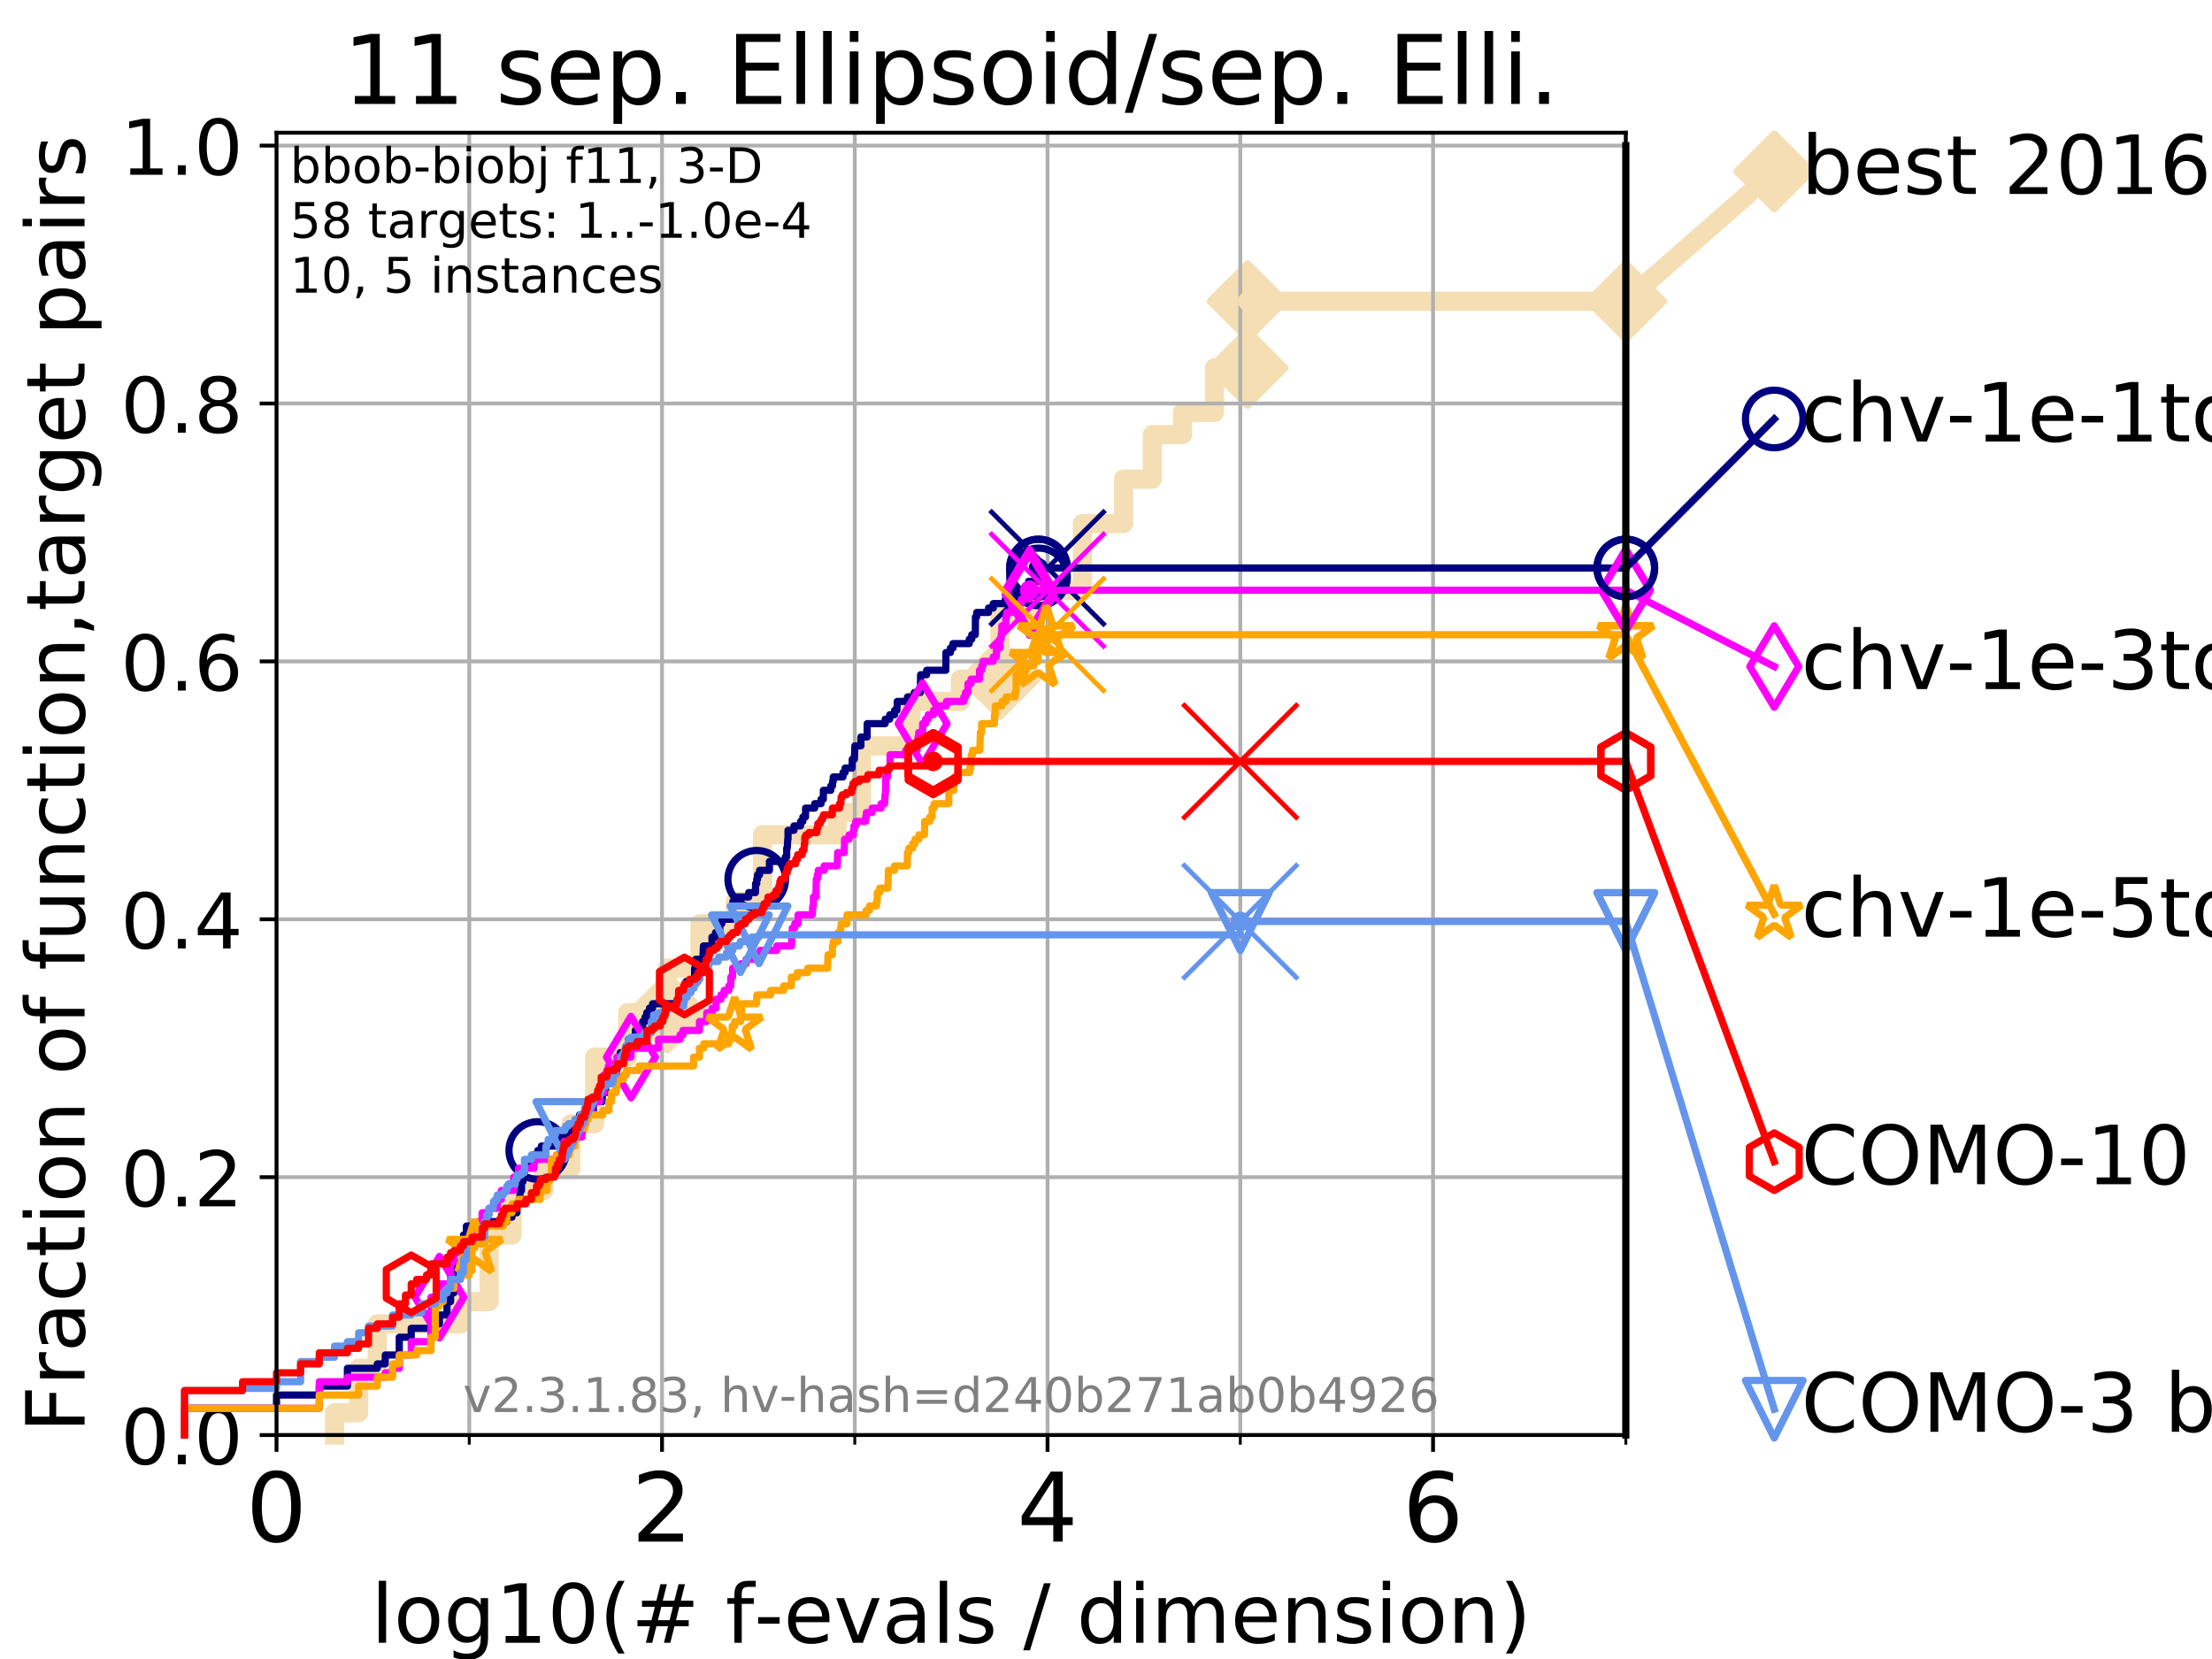 <?xml version="1.0" encoding="utf-8" standalone="no"?>
<!DOCTYPE svg PUBLIC "-//W3C//DTD SVG 1.1//EN"
  "http://www.w3.org/Graphics/SVG/1.1/DTD/svg11.dtd">
<!-- Created with matplotlib (https://matplotlib.org/) -->
<svg height="345.6pt" version="1.1" viewBox="0 0 460.8 345.6" width="460.8pt" xmlns="http://www.w3.org/2000/svg" xmlns:xlink="http://www.w3.org/1999/xlink">
 <defs>
  <style type="text/css">
*{stroke-linecap:butt;stroke-linejoin:round;}
  </style>
 </defs>
 <g id="figure_1">
  <g id="patch_1">
   <path d="M 0 345.6 
L 460.8 345.6 
L 460.8 0 
L 0 0 
z
" style="fill:#ffffff;"/>
  </g>
  <g id="axes_1">
   <g id="patch_2">
    <path d="M 57.6 298.944 
L 338.688 298.944 
L 338.688 27.648 
L 57.6 27.648 
z
" style="fill:#ffffff;"/>
   </g>
   <g id="line2d_1">
    <path d="M 69.688 298.944 
L 69.688 294.313 
L 74.705 294.313 
L 74.705 285.05 
L 78.596 285.05 
L 78.596 275.788 
L 95.918 275.788 
L 95.918 271.157 
L 101.878 271.157 
L 101.878 257.263 
L 106.664 257.263 
L 106.664 248.001 
L 113.264 248.001 
L 113.264 243.37 
L 118.925 243.37 
L 118.925 234.107 
L 123.856 234.107 
L 123.856 220.214 
L 130.752 220.214 
L 130.752 210.951 
L 139.036 210.951 
L 139.036 201.689 
L 145.814 201.689 
L 145.814 192.426 
L 153.203 192.426 
L 153.203 187.795 
L 158.855 187.795 
L 158.855 173.901 
L 174.391 173.901 
L 174.391 169.27 
L 179.451 169.27 
L 179.451 155.377 
L 189.748 155.377 
L 189.748 146.114 
L 200.069 146.114 
L 200.069 141.483 
L 208.302 141.483 
L 208.302 127.589 
L 216.01 127.589 
L 216.01 122.958 
L 225.488 122.958 
L 225.488 109.065 
L 234.064 109.065 
L 234.064 99.802 
L 240.045 99.802 
L 240.045 90.54 
L 246.338 90.54 
L 246.338 85.909 
L 252.988 85.909 
L 252.988 76.646 
L 259.903 76.646 
L 259.903 62.753 
L 338.688 62.753 
" style="fill:none;stroke:#f5deb3;stroke-linecap:square;stroke-width:4;"/>
   </g>
   <g id="line2d_2">
    <defs>
     <path d="M 0 7.778 
L 7.778 0 
L 0 -7.778 
L -7.778 0 
z
" id="m11fc87a4d5" style="stroke:#f5deb3;stroke-linejoin:miter;stroke-width:1.5;"/>
    </defs>
    <g>
     <use style="fill:#f5deb3;stroke:#f5deb3;stroke-linejoin:miter;stroke-width:1.5;" x="139.036" xlink:href="#m11fc87a4d5" y="210.951"/>
     <use style="fill:#f5deb3;stroke:#f5deb3;stroke-linejoin:miter;stroke-width:1.5;" x="208.302" xlink:href="#m11fc87a4d5" y="141.483"/>
     <use style="fill:#f5deb3;stroke:#f5deb3;stroke-linejoin:miter;stroke-width:1.5;" x="259.903" xlink:href="#m11fc87a4d5" y="76.646"/>
     <use style="fill:#f5deb3;stroke:#f5deb3;stroke-linejoin:miter;stroke-width:1.5;" x="259.903" xlink:href="#m11fc87a4d5" y="62.753"/>
     <use style="fill:#f5deb3;stroke:#f5deb3;stroke-linejoin:miter;stroke-width:1.5;" x="338.688" xlink:href="#m11fc87a4d5" y="62.753"/>
    </g>
   </g>
   <g id="line2d_3">
    <path style="fill:none;stroke:#f5deb3;stroke-linecap:square;stroke-width:4;"/>
    <g/>
   </g>
   <g id="line2d_4">
    <path d="M 338.688 62.753 
L 369.608 35.706 
" style="fill:none;stroke:#f5deb3;stroke-linecap:square;stroke-width:4;"/>
    <g>
     <use style="fill:#f5deb3;stroke:#f5deb3;stroke-linejoin:miter;stroke-width:1.5;" x="338.688" xlink:href="#m11fc87a4d5" y="62.753"/>
     <use style="fill:#f5deb3;stroke:#f5deb3;stroke-linejoin:miter;stroke-width:1.5;" x="369.608" xlink:href="#m11fc87a4d5" y="35.706"/>
    </g>
   </g>
   <g id="matplotlib.axis_1">
    <g id="xtick_1">
     <g id="line2d_5">
      <path clip-path="url(#p38c0d716a0)" d="M 57.6 298.944 
L 57.6 27.648 
" style="fill:none;stroke:#b0b0b0;stroke-linecap:square;stroke-width:0.8;"/>
     </g>
     <g id="line2d_6">
      <defs>
       <path d="M 0 0 
L 0 3.5 
" id="mce3bfdf185" style="stroke:#000000;stroke-width:0.8;"/>
      </defs>
      <g>
       <use style="stroke:#000000;stroke-width:0.8;" x="57.6" xlink:href="#mce3bfdf185" y="298.944"/>
      </g>
     </g>
     <g id="text_1">
      <!-- 0 -->
      <defs>
       <path d="M 31.781 66.406 
Q 24.172 66.406 20.328 58.906 
Q 16.5 51.422 16.5 36.375 
Q 16.5 21.391 20.328 13.891 
Q 24.172 6.391 31.781 6.391 
Q 39.453 6.391 43.281 13.891 
Q 47.125 21.391 47.125 36.375 
Q 47.125 51.422 43.281 58.906 
Q 39.453 66.406 31.781 66.406 
z
M 31.781 74.219 
Q 44.047 74.219 50.516 64.516 
Q 56.984 54.828 56.984 36.375 
Q 56.984 17.969 50.516 8.266 
Q 44.047 -1.422 31.781 -1.422 
Q 19.531 -1.422 13.062 8.266 
Q 6.594 17.969 6.594 36.375 
Q 6.594 54.828 13.062 64.516 
Q 19.531 74.219 31.781 74.219 
z
" id="DejaVuSans-48"/>
      </defs>
      <g transform="translate(51.237 321.141)scale(0.2 -0.2)">
       <use xlink:href="#DejaVuSans-48"/>
      </g>
     </g>
    </g>
    <g id="xtick_2">
     <g id="line2d_7">
      <path clip-path="url(#p38c0d716a0)" d="M 137.911 298.944 
L 137.911 27.648 
" style="fill:none;stroke:#b0b0b0;stroke-linecap:square;stroke-width:0.8;"/>
     </g>
     <g id="line2d_8">
      <g>
       <use style="stroke:#000000;stroke-width:0.8;" x="137.911" xlink:href="#mce3bfdf185" y="298.944"/>
      </g>
     </g>
     <g id="text_2">
      <!-- 2 -->
      <defs>
       <path d="M 19.188 8.297 
L 53.609 8.297 
L 53.609 0 
L 7.328 0 
L 7.328 8.297 
Q 12.938 14.109 22.625 23.891 
Q 32.328 33.688 34.812 36.531 
Q 39.547 41.844 41.422 45.531 
Q 43.312 49.219 43.312 52.781 
Q 43.312 58.594 39.234 62.25 
Q 35.156 65.922 28.609 65.922 
Q 23.969 65.922 18.812 64.312 
Q 13.672 62.703 7.812 59.422 
L 7.812 69.391 
Q 13.766 71.781 18.938 73 
Q 24.125 74.219 28.422 74.219 
Q 39.75 74.219 46.484 68.547 
Q 53.219 62.891 53.219 53.422 
Q 53.219 48.922 51.531 44.891 
Q 49.859 40.875 45.406 35.406 
Q 44.188 33.984 37.641 27.219 
Q 31.109 20.453 19.188 8.297 
z
" id="DejaVuSans-50"/>
      </defs>
      <g transform="translate(131.548 321.141)scale(0.2 -0.2)">
       <use xlink:href="#DejaVuSans-50"/>
      </g>
     </g>
    </g>
    <g id="xtick_3">
     <g id="line2d_9">
      <path clip-path="url(#p38c0d716a0)" d="M 218.222 298.944 
L 218.222 27.648 
" style="fill:none;stroke:#b0b0b0;stroke-linecap:square;stroke-width:0.8;"/>
     </g>
     <g id="line2d_10">
      <g>
       <use style="stroke:#000000;stroke-width:0.8;" x="218.222" xlink:href="#mce3bfdf185" y="298.944"/>
      </g>
     </g>
     <g id="text_3">
      <!-- 4 -->
      <defs>
       <path d="M 37.797 64.312 
L 12.891 25.391 
L 37.797 25.391 
z
M 35.203 72.906 
L 47.609 72.906 
L 47.609 25.391 
L 58.016 25.391 
L 58.016 17.188 
L 47.609 17.188 
L 47.609 0 
L 37.797 0 
L 37.797 17.188 
L 4.891 17.188 
L 4.891 26.703 
z
" id="DejaVuSans-52"/>
      </defs>
      <g transform="translate(211.859 321.141)scale(0.2 -0.2)">
       <use xlink:href="#DejaVuSans-52"/>
      </g>
     </g>
    </g>
    <g id="xtick_4">
     <g id="line2d_11">
      <path clip-path="url(#p38c0d716a0)" d="M 298.533 298.944 
L 298.533 27.648 
" style="fill:none;stroke:#b0b0b0;stroke-linecap:square;stroke-width:0.8;"/>
     </g>
     <g id="line2d_12">
      <g>
       <use style="stroke:#000000;stroke-width:0.8;" x="298.533" xlink:href="#mce3bfdf185" y="298.944"/>
      </g>
     </g>
     <g id="text_4">
      <!-- 6 -->
      <defs>
       <path d="M 33.016 40.375 
Q 26.375 40.375 22.484 35.828 
Q 18.609 31.297 18.609 23.391 
Q 18.609 15.531 22.484 10.953 
Q 26.375 6.391 33.016 6.391 
Q 39.656 6.391 43.531 10.953 
Q 47.406 15.531 47.406 23.391 
Q 47.406 31.297 43.531 35.828 
Q 39.656 40.375 33.016 40.375 
z
M 52.594 71.297 
L 52.594 62.312 
Q 48.875 64.062 45.094 64.984 
Q 41.312 65.922 37.594 65.922 
Q 27.828 65.922 22.672 59.328 
Q 17.531 52.734 16.797 39.406 
Q 19.672 43.656 24.016 45.922 
Q 28.375 48.188 33.594 48.188 
Q 44.578 48.188 50.953 41.516 
Q 57.328 34.859 57.328 23.391 
Q 57.328 12.156 50.688 5.359 
Q 44.047 -1.422 33.016 -1.422 
Q 20.359 -1.422 13.672 8.266 
Q 6.984 17.969 6.984 36.375 
Q 6.984 53.656 15.188 63.938 
Q 23.391 74.219 37.203 74.219 
Q 40.922 74.219 44.703 73.484 
Q 48.484 72.75 52.594 71.297 
z
" id="DejaVuSans-54"/>
      </defs>
      <g transform="translate(292.17 321.141)scale(0.2 -0.2)">
       <use xlink:href="#DejaVuSans-54"/>
      </g>
     </g>
    </g>
    <g id="xtick_5">
     <g id="line2d_13">
      <path clip-path="url(#p38c0d716a0)" d="M 97.755 298.944 
L 97.755 27.648 
" style="fill:none;stroke:#b0b0b0;stroke-linecap:square;stroke-width:0.8;"/>
     </g>
     <g id="line2d_14">
      <defs>
       <path d="M 0 0 
L 0 2 
" id="m2d9d282241" style="stroke:#000000;stroke-width:0.6;"/>
      </defs>
      <g>
       <use style="stroke:#000000;stroke-width:0.6;" x="97.755" xlink:href="#m2d9d282241" y="298.944"/>
      </g>
     </g>
    </g>
    <g id="xtick_6">
     <g id="line2d_15">
      <path clip-path="url(#p38c0d716a0)" d="M 178.066 298.944 
L 178.066 27.648 
" style="fill:none;stroke:#b0b0b0;stroke-linecap:square;stroke-width:0.8;"/>
     </g>
     <g id="line2d_16">
      <g>
       <use style="stroke:#000000;stroke-width:0.6;" x="178.066" xlink:href="#m2d9d282241" y="298.944"/>
      </g>
     </g>
    </g>
    <g id="xtick_7">
     <g id="line2d_17">
      <path clip-path="url(#p38c0d716a0)" d="M 258.377 298.944 
L 258.377 27.648 
" style="fill:none;stroke:#b0b0b0;stroke-linecap:square;stroke-width:0.8;"/>
     </g>
     <g id="line2d_18">
      <g>
       <use style="stroke:#000000;stroke-width:0.6;" x="258.377" xlink:href="#m2d9d282241" y="298.944"/>
      </g>
     </g>
    </g>
    <g id="xtick_8">
     <g id="line2d_19">
      <path clip-path="url(#p38c0d716a0)" d="M 338.688 298.944 
L 338.688 27.648 
" style="fill:none;stroke:#b0b0b0;stroke-linecap:square;stroke-width:0.8;"/>
     </g>
     <g id="line2d_20">
      <g>
       <use style="stroke:#000000;stroke-width:0.6;" x="338.688" xlink:href="#m2d9d282241" y="298.944"/>
      </g>
     </g>
    </g>
    <g id="text_5">
     <!-- log10(# f-evals / dimension) -->
     <defs>
      <path d="M 9.422 75.984 
L 18.406 75.984 
L 18.406 0 
L 9.422 0 
z
" id="DejaVuSans-108"/>
      <path d="M 30.609 48.391 
Q 23.391 48.391 19.188 42.75 
Q 14.984 37.109 14.984 27.297 
Q 14.984 17.484 19.156 11.844 
Q 23.344 6.203 30.609 6.203 
Q 37.797 6.203 41.984 11.859 
Q 46.188 17.531 46.188 27.297 
Q 46.188 37.016 41.984 42.703 
Q 37.797 48.391 30.609 48.391 
z
M 30.609 56 
Q 42.328 56 49.016 48.375 
Q 55.719 40.766 55.719 27.297 
Q 55.719 13.875 49.016 6.219 
Q 42.328 -1.422 30.609 -1.422 
Q 18.844 -1.422 12.172 6.219 
Q 5.516 13.875 5.516 27.297 
Q 5.516 40.766 12.172 48.375 
Q 18.844 56 30.609 56 
z
" id="DejaVuSans-111"/>
      <path d="M 45.406 27.984 
Q 45.406 37.75 41.375 43.109 
Q 37.359 48.484 30.078 48.484 
Q 22.859 48.484 18.828 43.109 
Q 14.797 37.75 14.797 27.984 
Q 14.797 18.266 18.828 12.891 
Q 22.859 7.516 30.078 7.516 
Q 37.359 7.516 41.375 12.891 
Q 45.406 18.266 45.406 27.984 
z
M 54.391 6.781 
Q 54.391 -7.172 48.188 -13.984 
Q 42 -20.797 29.203 -20.797 
Q 24.469 -20.797 20.266 -20.094 
Q 16.062 -19.391 12.109 -17.922 
L 12.109 -9.188 
Q 16.062 -11.328 19.922 -12.344 
Q 23.781 -13.375 27.781 -13.375 
Q 36.625 -13.375 41.016 -8.766 
Q 45.406 -4.156 45.406 5.172 
L 45.406 9.625 
Q 42.625 4.781 38.281 2.391 
Q 33.938 0 27.875 0 
Q 17.828 0 11.672 7.656 
Q 5.516 15.328 5.516 27.984 
Q 5.516 40.672 11.672 48.328 
Q 17.828 56 27.875 56 
Q 33.938 56 38.281 53.609 
Q 42.625 51.219 45.406 46.391 
L 45.406 54.688 
L 54.391 54.688 
z
" id="DejaVuSans-103"/>
      <path d="M 12.406 8.297 
L 28.516 8.297 
L 28.516 63.922 
L 10.984 60.406 
L 10.984 69.391 
L 28.422 72.906 
L 38.281 72.906 
L 38.281 8.297 
L 54.391 8.297 
L 54.391 0 
L 12.406 0 
z
" id="DejaVuSans-49"/>
      <path d="M 31 75.875 
Q 24.469 64.656 21.281 53.656 
Q 18.109 42.672 18.109 31.391 
Q 18.109 20.125 21.312 9.062 
Q 24.516 -2 31 -13.188 
L 23.188 -13.188 
Q 15.875 -1.703 12.234 9.375 
Q 8.594 20.453 8.594 31.391 
Q 8.594 42.281 12.203 53.312 
Q 15.828 64.359 23.188 75.875 
z
" id="DejaVuSans-40"/>
      <path d="M 51.125 44 
L 36.922 44 
L 32.812 27.688 
L 47.125 27.688 
z
M 43.797 71.781 
L 38.719 51.516 
L 52.984 51.516 
L 58.109 71.781 
L 65.922 71.781 
L 60.891 51.516 
L 76.125 51.516 
L 76.125 44 
L 58.984 44 
L 54.984 27.688 
L 70.516 27.688 
L 70.516 20.219 
L 53.078 20.219 
L 48 0 
L 40.188 0 
L 45.219 20.219 
L 30.906 20.219 
L 25.875 0 
L 18.016 0 
L 23.094 20.219 
L 7.719 20.219 
L 7.719 27.688 
L 24.906 27.688 
L 29 44 
L 13.281 44 
L 13.281 51.516 
L 30.906 51.516 
L 35.891 71.781 
z
" id="DejaVuSans-35"/>
      <path id="DejaVuSans-32"/>
      <path d="M 37.109 75.984 
L 37.109 68.5 
L 28.516 68.5 
Q 23.688 68.5 21.797 66.547 
Q 19.922 64.594 19.922 59.516 
L 19.922 54.688 
L 34.719 54.688 
L 34.719 47.703 
L 19.922 47.703 
L 19.922 0 
L 10.891 0 
L 10.891 47.703 
L 2.297 47.703 
L 2.297 54.688 
L 10.891 54.688 
L 10.891 58.5 
Q 10.891 67.625 15.141 71.797 
Q 19.391 75.984 28.609 75.984 
z
" id="DejaVuSans-102"/>
      <path d="M 4.891 31.391 
L 31.203 31.391 
L 31.203 23.391 
L 4.891 23.391 
z
" id="DejaVuSans-45"/>
      <path d="M 56.203 29.594 
L 56.203 25.203 
L 14.891 25.203 
Q 15.484 15.922 20.484 11.062 
Q 25.484 6.203 34.422 6.203 
Q 39.594 6.203 44.453 7.469 
Q 49.312 8.734 54.109 11.281 
L 54.109 2.781 
Q 49.266 0.734 44.188 -0.344 
Q 39.109 -1.422 33.891 -1.422 
Q 20.797 -1.422 13.156 6.188 
Q 5.516 13.812 5.516 26.812 
Q 5.516 40.234 12.766 48.109 
Q 20.016 56 32.328 56 
Q 43.359 56 49.781 48.891 
Q 56.203 41.797 56.203 29.594 
z
M 47.219 32.234 
Q 47.125 39.594 43.094 43.984 
Q 39.062 48.391 32.422 48.391 
Q 24.906 48.391 20.391 44.141 
Q 15.875 39.891 15.188 32.172 
z
" id="DejaVuSans-101"/>
      <path d="M 2.984 54.688 
L 12.5 54.688 
L 29.594 8.797 
L 46.688 54.688 
L 56.203 54.688 
L 35.688 0 
L 23.484 0 
z
" id="DejaVuSans-118"/>
      <path d="M 34.281 27.484 
Q 23.391 27.484 19.188 25 
Q 14.984 22.516 14.984 16.5 
Q 14.984 11.719 18.141 8.906 
Q 21.297 6.109 26.703 6.109 
Q 34.188 6.109 38.703 11.406 
Q 43.219 16.703 43.219 25.484 
L 43.219 27.484 
z
M 52.203 31.203 
L 52.203 0 
L 43.219 0 
L 43.219 8.297 
Q 40.141 3.328 35.547 0.953 
Q 30.953 -1.422 24.312 -1.422 
Q 15.922 -1.422 10.953 3.297 
Q 6 8.016 6 15.922 
Q 6 25.141 12.172 29.828 
Q 18.359 34.516 30.609 34.516 
L 43.219 34.516 
L 43.219 35.406 
Q 43.219 41.609 39.141 45 
Q 35.062 48.391 27.688 48.391 
Q 23 48.391 18.547 47.266 
Q 14.109 46.141 10.016 43.891 
L 10.016 52.203 
Q 14.938 54.109 19.578 55.047 
Q 24.219 56 28.609 56 
Q 40.484 56 46.344 49.844 
Q 52.203 43.703 52.203 31.203 
z
" id="DejaVuSans-97"/>
      <path d="M 44.281 53.078 
L 44.281 44.578 
Q 40.484 46.531 36.375 47.5 
Q 32.281 48.484 27.875 48.484 
Q 21.188 48.484 17.844 46.438 
Q 14.5 44.391 14.5 40.281 
Q 14.5 37.156 16.891 35.375 
Q 19.281 33.594 26.516 31.984 
L 29.594 31.297 
Q 39.156 29.25 43.188 25.516 
Q 47.219 21.781 47.219 15.094 
Q 47.219 7.469 41.188 3.016 
Q 35.156 -1.422 24.609 -1.422 
Q 20.219 -1.422 15.453 -0.562 
Q 10.688 0.297 5.422 2 
L 5.422 11.281 
Q 10.406 8.688 15.234 7.391 
Q 20.062 6.109 24.812 6.109 
Q 31.156 6.109 34.562 8.281 
Q 37.984 10.453 37.984 14.406 
Q 37.984 18.062 35.516 20.016 
Q 33.062 21.969 24.703 23.781 
L 21.578 24.516 
Q 13.234 26.266 9.516 29.906 
Q 5.812 33.547 5.812 39.891 
Q 5.812 47.609 11.281 51.797 
Q 16.75 56 26.812 56 
Q 31.781 56 36.172 55.266 
Q 40.578 54.547 44.281 53.078 
z
" id="DejaVuSans-115"/>
      <path d="M 25.391 72.906 
L 33.688 72.906 
L 8.297 -9.281 
L 0 -9.281 
z
" id="DejaVuSans-47"/>
      <path d="M 45.406 46.391 
L 45.406 75.984 
L 54.391 75.984 
L 54.391 0 
L 45.406 0 
L 45.406 8.203 
Q 42.578 3.328 38.25 0.953 
Q 33.938 -1.422 27.875 -1.422 
Q 17.969 -1.422 11.734 6.484 
Q 5.516 14.406 5.516 27.297 
Q 5.516 40.188 11.734 48.094 
Q 17.969 56 27.875 56 
Q 33.938 56 38.25 53.625 
Q 42.578 51.266 45.406 46.391 
z
M 14.797 27.297 
Q 14.797 17.391 18.875 11.75 
Q 22.953 6.109 30.078 6.109 
Q 37.203 6.109 41.297 11.75 
Q 45.406 17.391 45.406 27.297 
Q 45.406 37.203 41.297 42.844 
Q 37.203 48.484 30.078 48.484 
Q 22.953 48.484 18.875 42.844 
Q 14.797 37.203 14.797 27.297 
z
" id="DejaVuSans-100"/>
      <path d="M 9.422 54.688 
L 18.406 54.688 
L 18.406 0 
L 9.422 0 
z
M 9.422 75.984 
L 18.406 75.984 
L 18.406 64.594 
L 9.422 64.594 
z
" id="DejaVuSans-105"/>
      <path d="M 52 44.188 
Q 55.375 50.25 60.062 53.125 
Q 64.75 56 71.094 56 
Q 79.641 56 84.281 50.016 
Q 88.922 44.047 88.922 33.016 
L 88.922 0 
L 79.891 0 
L 79.891 32.719 
Q 79.891 40.578 77.094 44.375 
Q 74.312 48.188 68.609 48.188 
Q 61.625 48.188 57.562 43.547 
Q 53.516 38.922 53.516 30.906 
L 53.516 0 
L 44.484 0 
L 44.484 32.719 
Q 44.484 40.625 41.703 44.406 
Q 38.922 48.188 33.109 48.188 
Q 26.219 48.188 22.156 43.531 
Q 18.109 38.875 18.109 30.906 
L 18.109 0 
L 9.078 0 
L 9.078 54.688 
L 18.109 54.688 
L 18.109 46.188 
Q 21.188 51.219 25.484 53.609 
Q 29.781 56 35.688 56 
Q 41.656 56 45.828 52.969 
Q 50 49.953 52 44.188 
z
" id="DejaVuSans-109"/>
      <path d="M 54.891 33.016 
L 54.891 0 
L 45.906 0 
L 45.906 32.719 
Q 45.906 40.484 42.875 44.328 
Q 39.844 48.188 33.797 48.188 
Q 26.516 48.188 22.312 43.547 
Q 18.109 38.922 18.109 30.906 
L 18.109 0 
L 9.078 0 
L 9.078 54.688 
L 18.109 54.688 
L 18.109 46.188 
Q 21.344 51.125 25.703 53.562 
Q 30.078 56 35.797 56 
Q 45.219 56 50.047 50.172 
Q 54.891 44.344 54.891 33.016 
z
" id="DejaVuSans-110"/>
      <path d="M 8.016 75.875 
L 15.828 75.875 
Q 23.141 64.359 26.781 53.312 
Q 30.422 42.281 30.422 31.391 
Q 30.422 20.453 26.781 9.375 
Q 23.141 -1.703 15.828 -13.188 
L 8.016 -13.188 
Q 14.5 -2 17.703 9.062 
Q 20.906 20.125 20.906 31.391 
Q 20.906 42.672 17.703 53.656 
Q 14.5 64.656 8.016 75.875 
z
" id="DejaVuSans-41"/>
     </defs>
     <g transform="translate(77.303 342.218)scale(0.17 -0.17)">
      <use xlink:href="#DejaVuSans-108"/>
      <use x="27.783" xlink:href="#DejaVuSans-111"/>
      <use x="88.965" xlink:href="#DejaVuSans-103"/>
      <use x="152.441" xlink:href="#DejaVuSans-49"/>
      <use x="216.064" xlink:href="#DejaVuSans-48"/>
      <use x="279.688" xlink:href="#DejaVuSans-40"/>
      <use x="318.701" xlink:href="#DejaVuSans-35"/>
      <use x="402.49" xlink:href="#DejaVuSans-32"/>
      <use x="434.277" xlink:href="#DejaVuSans-102"/>
      <use x="469.404" xlink:href="#DejaVuSans-45"/>
      <use x="505.488" xlink:href="#DejaVuSans-101"/>
      <use x="567.012" xlink:href="#DejaVuSans-118"/>
      <use x="626.191" xlink:href="#DejaVuSans-97"/>
      <use x="687.471" xlink:href="#DejaVuSans-108"/>
      <use x="715.254" xlink:href="#DejaVuSans-115"/>
      <use x="767.354" xlink:href="#DejaVuSans-32"/>
      <use x="799.141" xlink:href="#DejaVuSans-47"/>
      <use x="832.832" xlink:href="#DejaVuSans-32"/>
      <use x="864.619" xlink:href="#DejaVuSans-100"/>
      <use x="928.096" xlink:href="#DejaVuSans-105"/>
      <use x="955.879" xlink:href="#DejaVuSans-109"/>
      <use x="1053.291" xlink:href="#DejaVuSans-101"/>
      <use x="1114.814" xlink:href="#DejaVuSans-110"/>
      <use x="1178.193" xlink:href="#DejaVuSans-115"/>
      <use x="1230.293" xlink:href="#DejaVuSans-105"/>
      <use x="1258.076" xlink:href="#DejaVuSans-111"/>
      <use x="1319.258" xlink:href="#DejaVuSans-110"/>
      <use x="1382.637" xlink:href="#DejaVuSans-41"/>
     </g>
    </g>
   </g>
   <g id="matplotlib.axis_2">
    <g id="ytick_1">
     <g id="line2d_21">
      <path clip-path="url(#p38c0d716a0)" d="M 57.6 298.944 
L 338.688 298.944 
" style="fill:none;stroke:#b0b0b0;stroke-linecap:square;stroke-width:0.8;"/>
     </g>
     <g id="line2d_22">
      <defs>
       <path d="M 0 0 
L -3.5 0 
" id="m15775ab1eb" style="stroke:#000000;stroke-width:0.8;"/>
      </defs>
      <g>
       <use style="stroke:#000000;stroke-width:0.8;" x="57.6" xlink:href="#m15775ab1eb" y="298.944"/>
      </g>
     </g>
     <g id="text_6">
      <!-- 0.0 -->
      <defs>
       <path d="M 10.688 12.406 
L 21 12.406 
L 21 0 
L 10.688 0 
z
" id="DejaVuSans-46"/>
      </defs>
      <g transform="translate(25.155 305.023)scale(0.16 -0.16)">
       <use xlink:href="#DejaVuSans-48"/>
       <use x="63.623" xlink:href="#DejaVuSans-46"/>
       <use x="95.41" xlink:href="#DejaVuSans-48"/>
      </g>
     </g>
    </g>
    <g id="ytick_2">
     <g id="line2d_23">
      <path clip-path="url(#p38c0d716a0)" d="M 57.6 245.222 
L 338.688 245.222 
" style="fill:none;stroke:#b0b0b0;stroke-linecap:square;stroke-width:0.8;"/>
     </g>
     <g id="line2d_24">
      <g>
       <use style="stroke:#000000;stroke-width:0.8;" x="57.6" xlink:href="#m15775ab1eb" y="245.222"/>
      </g>
     </g>
     <g id="text_7">
      <!-- 0.2 -->
      <g transform="translate(25.155 251.301)scale(0.16 -0.16)">
       <use xlink:href="#DejaVuSans-48"/>
       <use x="63.623" xlink:href="#DejaVuSans-46"/>
       <use x="95.41" xlink:href="#DejaVuSans-50"/>
      </g>
     </g>
    </g>
    <g id="ytick_3">
     <g id="line2d_25">
      <path clip-path="url(#p38c0d716a0)" d="M 57.6 191.5 
L 338.688 191.5 
" style="fill:none;stroke:#b0b0b0;stroke-linecap:square;stroke-width:0.8;"/>
     </g>
     <g id="line2d_26">
      <g>
       <use style="stroke:#000000;stroke-width:0.8;" x="57.6" xlink:href="#m15775ab1eb" y="191.5"/>
      </g>
     </g>
     <g id="text_8">
      <!-- 0.4 -->
      <g transform="translate(25.155 197.579)scale(0.16 -0.16)">
       <use xlink:href="#DejaVuSans-48"/>
       <use x="63.623" xlink:href="#DejaVuSans-46"/>
       <use x="95.41" xlink:href="#DejaVuSans-52"/>
      </g>
     </g>
    </g>
    <g id="ytick_4">
     <g id="line2d_27">
      <path clip-path="url(#p38c0d716a0)" d="M 57.6 137.778 
L 338.688 137.778 
" style="fill:none;stroke:#b0b0b0;stroke-linecap:square;stroke-width:0.8;"/>
     </g>
     <g id="line2d_28">
      <g>
       <use style="stroke:#000000;stroke-width:0.8;" x="57.6" xlink:href="#m15775ab1eb" y="137.778"/>
      </g>
     </g>
     <g id="text_9">
      <!-- 0.6 -->
      <g transform="translate(25.155 143.857)scale(0.16 -0.16)">
       <use xlink:href="#DejaVuSans-48"/>
       <use x="63.623" xlink:href="#DejaVuSans-46"/>
       <use x="95.41" xlink:href="#DejaVuSans-54"/>
      </g>
     </g>
    </g>
    <g id="ytick_5">
     <g id="line2d_29">
      <path clip-path="url(#p38c0d716a0)" d="M 57.6 84.056 
L 338.688 84.056 
" style="fill:none;stroke:#b0b0b0;stroke-linecap:square;stroke-width:0.8;"/>
     </g>
     <g id="line2d_30">
      <g>
       <use style="stroke:#000000;stroke-width:0.8;" x="57.6" xlink:href="#m15775ab1eb" y="84.056"/>
      </g>
     </g>
     <g id="text_10">
      <!-- 0.8 -->
      <defs>
       <path d="M 31.781 34.625 
Q 24.75 34.625 20.719 30.859 
Q 16.703 27.094 16.703 20.516 
Q 16.703 13.922 20.719 10.156 
Q 24.75 6.391 31.781 6.391 
Q 38.812 6.391 42.859 10.172 
Q 46.922 13.969 46.922 20.516 
Q 46.922 27.094 42.891 30.859 
Q 38.875 34.625 31.781 34.625 
z
M 21.922 38.812 
Q 15.578 40.375 12.031 44.719 
Q 8.5 49.078 8.5 55.328 
Q 8.5 64.062 14.719 69.141 
Q 20.953 74.219 31.781 74.219 
Q 42.672 74.219 48.875 69.141 
Q 55.078 64.062 55.078 55.328 
Q 55.078 49.078 51.531 44.719 
Q 48 40.375 41.703 38.812 
Q 48.828 37.156 52.797 32.312 
Q 56.781 27.484 56.781 20.516 
Q 56.781 9.906 50.312 4.234 
Q 43.844 -1.422 31.781 -1.422 
Q 19.734 -1.422 13.25 4.234 
Q 6.781 9.906 6.781 20.516 
Q 6.781 27.484 10.781 32.312 
Q 14.797 37.156 21.922 38.812 
z
M 18.312 54.391 
Q 18.312 48.734 21.844 45.562 
Q 25.391 42.391 31.781 42.391 
Q 38.141 42.391 41.719 45.562 
Q 45.312 48.734 45.312 54.391 
Q 45.312 60.062 41.719 63.234 
Q 38.141 66.406 31.781 66.406 
Q 25.391 66.406 21.844 63.234 
Q 18.312 60.062 18.312 54.391 
z
" id="DejaVuSans-56"/>
      </defs>
      <g transform="translate(25.155 90.135)scale(0.16 -0.16)">
       <use xlink:href="#DejaVuSans-48"/>
       <use x="63.623" xlink:href="#DejaVuSans-46"/>
       <use x="95.41" xlink:href="#DejaVuSans-56"/>
      </g>
     </g>
    </g>
    <g id="ytick_6">
     <g id="line2d_31">
      <path clip-path="url(#p38c0d716a0)" d="M 57.6 30.334 
L 338.688 30.334 
" style="fill:none;stroke:#b0b0b0;stroke-linecap:square;stroke-width:0.8;"/>
     </g>
     <g id="line2d_32">
      <g>
       <use style="stroke:#000000;stroke-width:0.8;" x="57.6" xlink:href="#m15775ab1eb" y="30.334"/>
      </g>
     </g>
     <g id="text_11">
      <!-- 1.0 -->
      <g transform="translate(25.155 36.413)scale(0.16 -0.16)">
       <use xlink:href="#DejaVuSans-49"/>
       <use x="63.623" xlink:href="#DejaVuSans-46"/>
       <use x="95.41" xlink:href="#DejaVuSans-48"/>
      </g>
     </g>
    </g>
    <g id="text_12">
     <!-- Fraction of function,target pairs -->
     <defs>
      <path d="M 9.812 72.906 
L 51.703 72.906 
L 51.703 64.594 
L 19.672 64.594 
L 19.672 43.109 
L 48.578 43.109 
L 48.578 34.812 
L 19.672 34.812 
L 19.672 0 
L 9.812 0 
z
" id="DejaVuSans-70"/>
      <path d="M 41.109 46.297 
Q 39.594 47.172 37.812 47.578 
Q 36.031 48 33.891 48 
Q 26.266 48 22.188 43.047 
Q 18.109 38.094 18.109 28.812 
L 18.109 0 
L 9.078 0 
L 9.078 54.688 
L 18.109 54.688 
L 18.109 46.188 
Q 20.953 51.172 25.484 53.578 
Q 30.031 56 36.531 56 
Q 37.453 56 38.578 55.875 
Q 39.703 55.766 41.062 55.516 
z
" id="DejaVuSans-114"/>
      <path d="M 48.781 52.594 
L 48.781 44.188 
Q 44.969 46.297 41.141 47.344 
Q 37.312 48.391 33.406 48.391 
Q 24.656 48.391 19.812 42.844 
Q 14.984 37.312 14.984 27.297 
Q 14.984 17.281 19.812 11.734 
Q 24.656 6.203 33.406 6.203 
Q 37.312 6.203 41.141 7.25 
Q 44.969 8.297 48.781 10.406 
L 48.781 2.094 
Q 45.016 0.344 40.984 -0.531 
Q 36.969 -1.422 32.422 -1.422 
Q 20.062 -1.422 12.781 6.344 
Q 5.516 14.109 5.516 27.297 
Q 5.516 40.672 12.859 48.328 
Q 20.219 56 33.016 56 
Q 37.156 56 41.109 55.141 
Q 45.062 54.297 48.781 52.594 
z
" id="DejaVuSans-99"/>
      <path d="M 18.312 70.219 
L 18.312 54.688 
L 36.812 54.688 
L 36.812 47.703 
L 18.312 47.703 
L 18.312 18.016 
Q 18.312 11.328 20.141 9.422 
Q 21.969 7.516 27.594 7.516 
L 36.812 7.516 
L 36.812 0 
L 27.594 0 
Q 17.188 0 13.234 3.875 
Q 9.281 7.766 9.281 18.016 
L 9.281 47.703 
L 2.688 47.703 
L 2.688 54.688 
L 9.281 54.688 
L 9.281 70.219 
z
" id="DejaVuSans-116"/>
      <path d="M 8.5 21.578 
L 8.5 54.688 
L 17.484 54.688 
L 17.484 21.922 
Q 17.484 14.156 20.5 10.266 
Q 23.531 6.391 29.594 6.391 
Q 36.859 6.391 41.078 11.031 
Q 45.312 15.672 45.312 23.688 
L 45.312 54.688 
L 54.297 54.688 
L 54.297 0 
L 45.312 0 
L 45.312 8.406 
Q 42.047 3.422 37.719 1 
Q 33.406 -1.422 27.688 -1.422 
Q 18.266 -1.422 13.375 4.438 
Q 8.5 10.297 8.5 21.578 
z
M 31.109 56 
z
" id="DejaVuSans-117"/>
      <path d="M 11.719 12.406 
L 22.016 12.406 
L 22.016 4 
L 14.016 -11.625 
L 7.719 -11.625 
L 11.719 4 
z
" id="DejaVuSans-44"/>
      <path d="M 18.109 8.203 
L 18.109 -20.797 
L 9.078 -20.797 
L 9.078 54.688 
L 18.109 54.688 
L 18.109 46.391 
Q 20.953 51.266 25.266 53.625 
Q 29.594 56 35.594 56 
Q 45.562 56 51.781 48.094 
Q 58.016 40.188 58.016 27.297 
Q 58.016 14.406 51.781 6.484 
Q 45.562 -1.422 35.594 -1.422 
Q 29.594 -1.422 25.266 0.953 
Q 20.953 3.328 18.109 8.203 
z
M 48.688 27.297 
Q 48.688 37.203 44.609 42.844 
Q 40.531 48.484 33.406 48.484 
Q 26.266 48.484 22.188 42.844 
Q 18.109 37.203 18.109 27.297 
Q 18.109 17.391 22.188 11.75 
Q 26.266 6.109 33.406 6.109 
Q 40.531 6.109 44.609 11.75 
Q 48.688 17.391 48.688 27.297 
z
" id="DejaVuSans-112"/>
     </defs>
     <g transform="translate(17.62 298.435)rotate(-90)scale(0.17 -0.17)">
      <use xlink:href="#DejaVuSans-70"/>
      <use x="57.41" xlink:href="#DejaVuSans-114"/>
      <use x="98.523" xlink:href="#DejaVuSans-97"/>
      <use x="159.803" xlink:href="#DejaVuSans-99"/>
      <use x="214.783" xlink:href="#DejaVuSans-116"/>
      <use x="253.992" xlink:href="#DejaVuSans-105"/>
      <use x="281.775" xlink:href="#DejaVuSans-111"/>
      <use x="342.957" xlink:href="#DejaVuSans-110"/>
      <use x="406.336" xlink:href="#DejaVuSans-32"/>
      <use x="438.123" xlink:href="#DejaVuSans-111"/>
      <use x="499.305" xlink:href="#DejaVuSans-102"/>
      <use x="534.51" xlink:href="#DejaVuSans-32"/>
      <use x="566.297" xlink:href="#DejaVuSans-102"/>
      <use x="601.502" xlink:href="#DejaVuSans-117"/>
      <use x="664.881" xlink:href="#DejaVuSans-110"/>
      <use x="728.26" xlink:href="#DejaVuSans-99"/>
      <use x="783.24" xlink:href="#DejaVuSans-116"/>
      <use x="822.449" xlink:href="#DejaVuSans-105"/>
      <use x="850.232" xlink:href="#DejaVuSans-111"/>
      <use x="911.414" xlink:href="#DejaVuSans-110"/>
      <use x="974.793" xlink:href="#DejaVuSans-44"/>
      <use x="1006.58" xlink:href="#DejaVuSans-116"/>
      <use x="1045.789" xlink:href="#DejaVuSans-97"/>
      <use x="1107.068" xlink:href="#DejaVuSans-114"/>
      <use x="1148.166" xlink:href="#DejaVuSans-103"/>
      <use x="1211.643" xlink:href="#DejaVuSans-101"/>
      <use x="1273.166" xlink:href="#DejaVuSans-116"/>
      <use x="1312.375" xlink:href="#DejaVuSans-32"/>
      <use x="1344.162" xlink:href="#DejaVuSans-112"/>
      <use x="1407.639" xlink:href="#DejaVuSans-97"/>
      <use x="1468.918" xlink:href="#DejaVuSans-105"/>
      <use x="1496.701" xlink:href="#DejaVuSans-114"/>
      <use x="1537.814" xlink:href="#DejaVuSans-115"/>
     </g>
    </g>
   </g>
   <g id="line2d_33">
    <defs>
     <path d="M 0 1.5 
C 0.398 1.5 0.779 1.342 1.061 1.061 
C 1.342 0.779 1.5 0.398 1.5 0 
C 1.5 -0.398 1.342 -0.779 1.061 -1.061 
C 0.779 -1.342 0.398 -1.5 0 -1.5 
C -0.398 -1.5 -0.779 -1.342 -1.061 -1.061 
C -1.342 -0.779 -1.5 -0.398 -1.5 0 
C -1.5 0.398 -1.342 0.779 -1.061 1.061 
C -0.779 1.342 -0.398 1.5 0 1.5 
z
" id="m7950295517" style="stroke:#f5deb3;"/>
    </defs>
    <g>
     <use style="fill:#f5deb3;stroke:#f5deb3;" x="259.903" xlink:href="#m7950295517" y="62.753"/>
     <use style="fill:#f5deb3;stroke:#f5deb3;" x="259.903" xlink:href="#m7950295517" y="62.753"/>
    </g>
   </g>
   <g id="line2d_34">
    <defs>
     <path d="M 0 1.5 
C 0.398 1.5 0.779 1.342 1.061 1.061 
C 1.342 0.779 1.5 0.398 1.5 0 
C 1.5 -0.398 1.342 -0.779 1.061 -1.061 
C 0.779 -1.342 0.398 -1.5 0 -1.5 
C -0.398 -1.5 -0.779 -1.342 -1.061 -1.061 
C -1.342 -0.779 -1.5 -0.398 -1.5 0 
C -1.5 0.398 -1.342 0.779 -1.061 1.061 
C -0.779 1.342 -0.398 1.5 0 1.5 
z
" id="ma5376fa9cb" style="stroke:#000080;"/>
    </defs>
    <g>
     <use style="fill:#000080;stroke:#000080;" x="216.343" xlink:href="#ma5376fa9cb" y="118.327"/>
     <use style="fill:#000080;stroke:#000080;" x="216.343" xlink:href="#ma5376fa9cb" y="118.327"/>
    </g>
   </g>
   <g id="line2d_35">
    <path d="M 38.441 298.944 
L 38.441 293.387 
L 57.6 293.387 
L 57.6 290.608 
L 66.508 290.608 
L 66.508 288.755 
L 72.376 288.755 
L 72.376 285.05 
L 78.596 285.05 
L 78.596 284.124 
L 80.259 284.124 
L 80.259 282.272 
L 83.172 282.272 
L 83.172 278.567 
L 85.667 278.567 
L 85.667 276.714 
L 89.79 276.714 
L 89.79 275.788 
L 91.535 275.788 
L 91.535 273.935 
L 93.122 273.935 
L 93.122 271.157 
L 93.864 271.157 
L 93.864 269.304 
L 94.576 269.304 
L 94.576 266.526 
L 95.26 266.526 
L 95.26 263.747 
L 95.918 263.747 
L 95.918 262.821 
L 96.552 262.821 
L 96.552 257.263 
L 97.164 257.263 
L 97.164 255.411 
L 100.444 255.411 
L 100.444 254.484 
L 105.585 254.484 
L 105.585 253.558 
L 106.664 253.558 
L 106.664 252.632 
L 107.68 252.632 
L 107.68 250.779 
L 108.326 250.779 
L 108.326 248.001 
L 108.64 248.001 
L 108.64 246.148 
L 108.949 246.148 
L 108.949 245.222 
L 109.252 245.222 
L 109.252 243.37 
L 109.55 243.37 
L 109.55 242.443 
L 110.969 242.443 
L 110.969 240.591 
L 112.026 240.591 
L 112.026 239.665 
L 112.779 239.665 
L 112.779 238.738 
L 116.914 238.738 
L 116.914 236.886 
L 117.673 236.886 
L 117.673 235.96 
L 118.577 235.96 
L 118.577 234.107 
L 120.728 234.107 
L 120.728 232.255 
L 122.643 232.255 
L 122.643 231.328 
L 123.594 231.328 
L 123.594 229.476 
L 125.471 229.476 
L 125.471 227.623 
L 126.168 227.623 
L 126.168 225.771 
L 126.948 225.771 
L 126.948 224.845 
L 127.59 224.845 
L 127.59 223.918 
L 128.006 223.918 
L 128.006 222.992 
L 128.511 222.992 
L 128.511 222.066 
L 128.808 222.066 
L 128.808 221.14 
L 129.195 221.14 
L 129.195 219.287 
L 130.665 219.287 
L 130.665 218.361 
L 130.927 218.361 
L 130.927 216.509 
L 132.343 216.509 
L 132.343 214.656 
L 133.873 214.656 
L 133.873 212.804 
L 134.379 212.804 
L 134.379 211.877 
L 134.731 211.877 
L 134.731 210.951 
L 135.281 210.951 
L 135.281 210.025 
L 135.944 210.025 
L 135.944 209.099 
L 141.379 209.099 
L 141.379 207.246 
L 141.802 207.246 
L 141.802 206.32 
L 142.928 206.32 
L 142.928 204.467 
L 144.669 204.467 
L 144.708 201.689 
L 144.943 201.689 
L 144.943 199.836 
L 146.431 199.836 
L 146.538 197.057 
L 148.322 197.057 
L 148.322 195.205 
L 149.043 195.205 
L 149.043 194.279 
L 149.941 194.279 
L 149.941 192.426 
L 150.373 192.426 
L 150.373 191.5 
L 152.612 191.5 
L 152.662 187.795 
L 153.008 187.795 
L 153.008 186.869 
L 155.97 186.869 
L 155.97 185.943 
L 157.377 185.943 
L 157.396 184.09 
L 157.642 184.09 
L 157.642 183.164 
L 157.81 183.164 
L 157.81 182.238 
L 158.232 182.238 
L 158.232 181.311 
L 160.282 181.311 
L 160.282 179.459 
L 163.59 179.459 
L 163.59 178.533 
L 163.881 178.533 
L 163.881 176.68 
L 163.998 176.68 
L 164.102 174.828 
L 164.154 174.828 
L 164.154 172.975 
L 165.399 172.975 
L 165.399 172.049 
L 166.774 172.049 
L 166.774 171.123 
L 167.245 171.123 
L 167.245 170.196 
L 167.809 170.196 
L 167.809 168.344 
L 169.72 168.344 
L 169.72 167.418 
L 171.039 167.418 
L 171.039 166.492 
L 171.519 166.492 
L 171.519 164.639 
L 173.073 164.639 
L 173.073 163.713 
L 173.433 163.713 
L 173.433 162.787 
L 173.576 162.787 
L 173.576 161.86 
L 175.611 161.86 
L 175.611 160.934 
L 176.047 160.934 
L 176.047 160.008 
L 177.493 160.008 
L 177.541 158.155 
L 177.991 158.155 
L 178.084 155.377 
L 179.349 155.377 
L 179.349 153.524 
L 180.645 153.524 
L 180.65 150.745 
L 184.401 150.745 
L 184.401 149.819 
L 185.357 149.819 
L 185.357 148.893 
L 186.368 148.893 
L 186.368 147.967 
L 186.852 147.967 
L 186.919 146.114 
L 189.063 146.114 
L 189.063 145.188 
L 190.477 145.188 
L 190.477 144.262 
L 191.737 144.262 
L 191.774 140.557 
L 193.036 140.557 
L 193.036 139.631 
L 197.034 139.631 
L 197.062 135.926 
L 197.991 135.926 
L 197.991 134.999 
L 198.521 134.999 
L 198.521 134.073 
L 201.917 134.073 
L 201.917 133.147 
L 202.437 133.147 
L 202.437 132.221 
L 203.175 132.221 
L 203.204 128.516 
L 203.457 128.516 
L 203.457 127.589 
L 205.93 127.589 
L 205.93 126.663 
L 206.918 126.663 
L 206.918 125.737 
L 209.426 125.737 
L 209.426 124.811 
L 210.911 124.811 
L 210.934 122.958 
L 213.63 122.958 
L 213.63 122.032 
L 214.283 122.032 
L 214.283 121.106 
L 216.264 121.106 
L 216.343 118.327 
L 338.688 118.327 
L 338.688 118.327 
" style="fill:none;stroke:#000080;stroke-linecap:square;stroke-width:1.5;"/>
   </g>
   <g id="line2d_36">
    <defs>
     <path d="M 0 6 
C 1.591 6 3.117 5.368 4.243 4.243 
C 5.368 3.117 6 1.591 6 0 
C 6 -1.591 5.368 -3.117 4.243 -4.243 
C 3.117 -5.368 1.591 -6 0 -6 
C -1.591 -6 -3.117 -5.368 -4.243 -4.243 
C -5.368 -3.117 -6 -1.591 -6 0 
C -6 1.591 -5.368 3.117 -4.243 4.243 
C -3.117 5.368 -1.591 6 0 6 
z
" id="m59bd7b2ca8" style="stroke:#000080;stroke-width:1.5;"/>
    </defs>
    <g>
     <use style="fill-opacity:0;stroke:#000080;stroke-width:1.5;" x="112.026" xlink:href="#m59bd7b2ca8" y="239.665"/>
     <use style="fill-opacity:0;stroke:#000080;stroke-width:1.5;" x="157.642" xlink:href="#m59bd7b2ca8" y="183.164"/>
     <use style="fill-opacity:0;stroke:#000080;stroke-width:1.5;" x="216.343" xlink:href="#m59bd7b2ca8" y="120.179"/>
     <use style="fill-opacity:0;stroke:#000080;stroke-width:1.5;" x="216.343" xlink:href="#m59bd7b2ca8" y="118.327"/>
     <use style="fill-opacity:0;stroke:#000080;stroke-width:1.5;" x="216.343" xlink:href="#m59bd7b2ca8" y="118.327"/>
     <use style="fill-opacity:0;stroke:#000080;stroke-width:1.5;" x="338.688" xlink:href="#m59bd7b2ca8" y="118.327"/>
    </g>
   </g>
   <g id="line2d_37">
    <path style="fill:none;stroke:#000080;stroke-linecap:square;stroke-width:1.5;"/>
    <g/>
   </g>
   <g id="line2d_38">
    <path clip-path="url(#p38c0d716a0)" d="M 218.223 118.327 
" style="fill:none;stroke:#000080;stroke-linecap:square;stroke-width:1.5;"/>
    <defs>
     <path d="M -12 12 
L 12 -12 
M -12 -12 
L 12 12 
" id="m58d7e9f878" style="stroke:#000080;"/>
    </defs>
    <g clip-path="url(#p38c0d716a0)">
     <use style="fill:#000080;stroke:#000080;" x="218.223" xlink:href="#m58d7e9f878" y="118.327"/>
    </g>
   </g>
   <g id="line2d_39">
    <defs>
     <path d="M 0 1.5 
C 0.398 1.5 0.779 1.342 1.061 1.061 
C 1.342 0.779 1.5 0.398 1.5 0 
C 1.5 -0.398 1.342 -0.779 1.061 -1.061 
C 0.779 -1.342 0.398 -1.5 0 -1.5 
C -0.398 -1.5 -0.779 -1.342 -1.061 -1.061 
C -1.342 -0.779 -1.5 -0.398 -1.5 0 
C -1.5 0.398 -1.342 0.779 -1.061 1.061 
C -0.779 1.342 -0.398 1.5 0 1.5 
z
" id="m4a04c55f2a" style="stroke:#ff00ff;"/>
    </defs>
    <g>
     <use style="fill:#ff00ff;stroke:#ff00ff;" x="214.495" xlink:href="#m4a04c55f2a" y="122.958"/>
     <use style="fill:#ff00ff;stroke:#ff00ff;" x="214.495" xlink:href="#m4a04c55f2a" y="122.958"/>
    </g>
   </g>
   <g id="line2d_40">
    <path d="M 38.441 298.944 
L 38.441 293.387 
L 66.508 293.387 
L 66.508 287.829 
L 72.376 287.829 
L 72.376 286.903 
L 80.259 286.903 
L 80.259 285.977 
L 81.776 285.977 
L 81.776 285.05 
L 83.172 285.05 
L 83.172 282.272 
L 85.667 282.272 
L 85.667 279.493 
L 89.79 279.493 
L 89.79 270.231 
L 91.535 270.231 
L 91.535 267.452 
L 93.864 267.452 
L 93.864 262.821 
L 94.576 262.821 
L 94.576 260.968 
L 95.26 260.968 
L 95.26 260.042 
L 97.164 260.042 
L 97.164 258.189 
L 98.327 258.189 
L 98.327 257.263 
L 98.881 257.263 
L 98.881 255.411 
L 99.418 255.411 
L 99.418 254.484 
L 100.444 254.484 
L 100.444 252.632 
L 101.878 252.632 
L 101.878 251.706 
L 103.623 251.706 
L 103.623 249.853 
L 104.435 249.853 
L 104.435 248.001 
L 107.009 248.001 
L 107.009 245.222 
L 108.006 245.222 
L 108.006 243.37 
L 111.239 243.37 
L 111.239 241.517 
L 115.918 241.517 
L 115.918 240.591 
L 117.298 240.591 
L 117.298 239.665 
L 117.486 239.665 
L 117.486 237.812 
L 119.267 237.812 
L 119.267 236.886 
L 121.189 236.886 
L 121.189 235.96 
L 121.34 235.96 
L 121.34 234.107 
L 121.931 234.107 
L 121.931 233.181 
L 122.362 233.181 
L 122.362 232.255 
L 123.193 232.255 
L 123.193 230.402 
L 123.461 230.402 
L 123.461 229.476 
L 124.989 229.476 
L 124.989 227.623 
L 125.823 227.623 
L 125.823 223.918 
L 126.395 223.918 
L 126.395 222.992 
L 126.729 222.992 
L 126.729 222.066 
L 128.511 222.066 
L 128.511 220.214 
L 131.44 220.214 
L 131.44 218.361 
L 137.199 218.361 
L 137.199 216.509 
L 141.662 216.509 
L 141.662 215.582 
L 142.261 215.582 
L 142.261 214.656 
L 145.703 214.656 
L 145.703 212.804 
L 147.233 212.804 
L 147.233 210.951 
L 148.322 210.951 
L 148.322 210.025 
L 149.165 210.025 
L 149.165 208.172 
L 150.172 208.172 
L 150.172 207.246 
L 150.85 207.246 
L 150.85 206.32 
L 151.819 206.32 
L 151.819 205.394 
L 152.233 205.394 
L 152.233 203.541 
L 152.612 203.541 
L 152.612 201.689 
L 154.349 201.689 
L 154.349 200.762 
L 155.425 200.762 
L 155.425 199.836 
L 158.358 199.836 
L 158.358 197.984 
L 161.823 197.984 
L 161.823 197.057 
L 164.887 197.057 
L 164.973 194.279 
L 165.035 194.279 
L 165.035 193.353 
L 165.555 193.353 
L 165.555 192.426 
L 166.255 192.426 
L 166.255 190.574 
L 169.235 190.574 
L 169.312 188.721 
L 169.437 188.721 
L 169.437 186.869 
L 169.972 186.869 
L 170.046 183.164 
L 170.265 183.164 
L 170.265 182.238 
L 170.455 182.238 
L 170.455 181.311 
L 171.688 181.311 
L 171.688 180.385 
L 174.42 180.385 
L 174.492 177.606 
L 175.863 177.606 
L 175.942 174.828 
L 176.888 174.828 
L 176.888 173.901 
L 177.779 173.901 
L 177.779 172.975 
L 177.897 172.975 
L 177.897 172.049 
L 178.257 172.049 
L 178.257 171.123 
L 180.316 171.123 
L 180.316 170.196 
L 180.478 170.196 
L 180.478 169.27 
L 181.686 169.27 
L 181.686 168.344 
L 183.548 168.344 
L 183.548 167.418 
L 184.288 167.418 
L 184.369 165.565 
L 184.442 165.565 
L 184.538 161.86 
L 184.876 161.86 
L 184.876 160.008 
L 185.403 160.008 
L 185.403 157.229 
L 188.659 157.229 
L 188.659 156.303 
L 191.033 156.303 
L 191.033 155.377 
L 191.19 155.377 
L 191.244 153.524 
L 191.383 153.524 
L 191.383 152.598 
L 192.195 152.598 
L 192.195 150.745 
L 192.798 150.745 
L 192.798 149.819 
L 193.356 149.819 
L 193.356 148.893 
L 194.482 148.893 
L 194.482 147.967 
L 195.252 147.967 
L 195.252 147.04 
L 197.175 147.04 
L 197.175 146.114 
L 200.783 146.114 
L 200.783 145.188 
L 201.117 145.188 
L 201.117 144.262 
L 201.65 144.262 
L 201.65 142.409 
L 202.281 142.409 
L 202.281 141.483 
L 204.047 141.483 
L 204.047 139.631 
L 204.522 139.631 
L 204.522 138.704 
L 204.769 138.704 
L 204.769 137.778 
L 206.906 137.778 
L 206.906 136.852 
L 207.563 136.852 
L 207.563 134.999 
L 208.297 134.999 
L 208.297 133.147 
L 208.554 133.147 
L 208.554 132.221 
L 208.704 132.221 
L 208.704 130.368 
L 209.494 130.368 
L 209.547 128.516 
L 209.701 128.516 
L 209.701 127.589 
L 210.775 127.589 
L 210.775 126.663 
L 212.272 126.663 
L 212.272 125.737 
L 212.789 125.737 
L 212.789 124.811 
L 214.432 124.811 
L 214.495 122.958 
L 338.688 122.958 
L 338.688 122.958 
" style="fill:none;stroke:#ff00ff;stroke-linecap:square;stroke-width:1.5;"/>
   </g>
   <g id="line2d_41">
    <defs>
     <path d="M 0 8.485 
L 5.091 0 
L 0 -8.485 
L -5.091 0 
z
" id="mfd02328692" style="stroke:#ff00ff;stroke-linejoin:miter;stroke-width:1.5;"/>
    </defs>
    <g>
     <use style="fill-opacity:0;stroke:#ff00ff;stroke-linejoin:miter;stroke-width:1.5;" x="91.535" xlink:href="#mfd02328692" y="270.231"/>
     <use style="fill-opacity:0;stroke:#ff00ff;stroke-linejoin:miter;stroke-width:1.5;" x="131.44" xlink:href="#mfd02328692" y="220.214"/>
     <use style="fill-opacity:0;stroke:#ff00ff;stroke-linejoin:miter;stroke-width:1.5;" x="192.195" xlink:href="#mfd02328692" y="150.745"/>
     <use style="fill-opacity:0;stroke:#ff00ff;stroke-linejoin:miter;stroke-width:1.5;" x="214.495" xlink:href="#mfd02328692" y="123.884"/>
     <use style="fill-opacity:0;stroke:#ff00ff;stroke-linejoin:miter;stroke-width:1.5;" x="214.495" xlink:href="#mfd02328692" y="122.958"/>
     <use style="fill-opacity:0;stroke:#ff00ff;stroke-linejoin:miter;stroke-width:1.5;" x="338.688" xlink:href="#mfd02328692" y="122.958"/>
    </g>
   </g>
   <g id="line2d_42">
    <path style="fill:none;stroke:#ff00ff;stroke-linecap:square;stroke-width:1.5;"/>
    <g/>
   </g>
   <g id="line2d_43">
    <path clip-path="url(#p38c0d716a0)" d="M 218.224 122.958 
" style="fill:none;stroke:#ff00ff;stroke-linecap:square;stroke-width:1.5;"/>
    <defs>
     <path d="M -12 12 
L 12 -12 
M -12 -12 
L 12 12 
" id="mf1953ea745" style="stroke:#ff00ff;"/>
    </defs>
    <g clip-path="url(#p38c0d716a0)">
     <use style="fill:#ff00ff;stroke:#ff00ff;" x="218.224" xlink:href="#mf1953ea745" y="122.958"/>
    </g>
   </g>
   <g id="line2d_44">
    <defs>
     <path d="M 0 1.5 
C 0.398 1.5 0.779 1.342 1.061 1.061 
C 1.342 0.779 1.5 0.398 1.5 0 
C 1.5 -0.398 1.342 -0.779 1.061 -1.061 
C 0.779 -1.342 0.398 -1.5 0 -1.5 
C -0.398 -1.5 -0.779 -1.342 -1.061 -1.061 
C -1.342 -0.779 -1.5 -0.398 -1.5 0 
C -1.5 0.398 -1.342 0.779 -1.061 1.061 
C -0.779 1.342 -0.398 1.5 0 1.5 
z
" id="me5ace4aa1f" style="stroke:#ffa500;"/>
    </defs>
    <g>
     <use style="fill:#ffa500;stroke:#ffa500;" x="217.968" xlink:href="#me5ace4aa1f" y="132.221"/>
     <use style="fill:#ffa500;stroke:#ffa500;" x="217.968" xlink:href="#me5ace4aa1f" y="132.221"/>
    </g>
   </g>
   <g id="line2d_45">
    <path d="M 38.441 298.944 
L 38.441 293.387 
L 66.508 293.387 
L 66.508 290.608 
L 74.705 290.608 
L 74.705 288.755 
L 78.596 288.755 
L 78.596 286.903 
L 81.776 286.903 
L 81.776 284.124 
L 83.172 284.124 
L 83.172 282.272 
L 86.793 282.272 
L 86.793 281.345 
L 89.79 281.345 
L 89.79 278.567 
L 90.684 278.567 
L 90.684 272.083 
L 91.535 272.083 
L 91.535 271.157 
L 92.347 271.157 
L 92.347 269.304 
L 93.122 269.304 
L 93.122 268.378 
L 94.576 268.378 
L 94.576 266.526 
L 95.918 266.526 
L 95.918 265.599 
L 97.755 265.599 
L 97.755 264.673 
L 98.327 264.673 
L 98.327 260.042 
L 98.881 260.042 
L 98.881 259.116 
L 100.935 259.116 
L 100.935 255.411 
L 104.826 255.411 
L 104.826 254.484 
L 105.585 254.484 
L 105.585 252.632 
L 106.664 252.632 
L 106.664 250.779 
L 108.006 250.779 
L 108.006 249.853 
L 112.532 249.853 
L 112.532 248.001 
L 113.966 248.001 
L 113.966 246.148 
L 114.419 246.148 
L 114.419 245.222 
L 114.86 245.222 
L 114.86 241.517 
L 115.918 241.517 
L 115.918 240.591 
L 118.577 240.591 
L 118.577 239.665 
L 118.752 239.665 
L 118.752 238.738 
L 119.768 238.738 
L 119.768 236.886 
L 120.094 236.886 
L 120.094 235.033 
L 121.785 235.033 
L 121.785 233.181 
L 122.503 233.181 
L 122.503 232.255 
L 125.589 232.255 
L 125.589 231.328 
L 126.839 231.328 
L 126.839 229.476 
L 127.379 229.476 
L 127.379 227.623 
L 128.311 227.623 
L 128.311 226.697 
L 128.511 226.697 
L 128.511 224.845 
L 129.853 224.845 
L 129.853 223.918 
L 130.488 223.918 
L 130.488 222.992 
L 133.125 222.992 
L 133.125 222.066 
L 144.471 222.066 
L 144.471 220.214 
L 145.703 220.214 
L 145.703 218.361 
L 146.609 218.361 
L 146.609 217.435 
L 151.819 217.435 
L 151.819 215.582 
L 152.537 215.582 
L 152.537 213.73 
L 153.032 213.73 
L 153.032 212.804 
L 154.258 212.804 
L 154.258 210.951 
L 154.507 210.951 
L 154.507 209.099 
L 157.604 209.099 
L 157.679 207.246 
L 160.522 207.246 
L 160.522 206.32 
L 163.226 206.32 
L 163.226 205.394 
L 164.85 205.394 
L 164.85 203.541 
L 166.083 203.541 
L 166.083 202.615 
L 168.263 202.615 
L 168.263 201.689 
L 172.402 201.689 
L 172.474 198.91 
L 173.41 198.91 
L 173.41 197.057 
L 173.569 197.057 
L 173.569 196.131 
L 174.549 196.131 
L 174.549 194.279 
L 175.074 194.279 
L 175.074 193.353 
L 175.212 193.353 
L 175.212 192.426 
L 176.447 192.426 
L 176.447 190.574 
L 180.438 190.574 
L 180.438 189.648 
L 181.124 189.648 
L 181.124 188.721 
L 182.592 188.721 
L 182.592 187.795 
L 182.744 187.795 
L 182.744 185.943 
L 183.244 185.943 
L 183.244 185.016 
L 184.962 185.016 
L 185.067 181.311 
L 186.328 181.311 
L 186.328 180.385 
L 188.995 180.385 
L 189.044 177.606 
L 189.333 177.606 
L 189.333 176.68 
L 190.114 176.68 
L 190.114 175.754 
L 190.616 175.754 
L 190.616 174.828 
L 191.434 174.828 
L 191.434 173.901 
L 192.584 173.901 
L 192.624 171.123 
L 193.682 171.123 
L 193.682 170.196 
L 194.18 170.196 
L 194.18 168.344 
L 194.597 168.344 
L 194.597 167.418 
L 197.646 167.418 
L 197.663 164.639 
L 198.687 164.639 
L 198.787 162.787 
L 198.835 162.787 
L 198.835 161.86 
L 199.551 161.86 
L 199.551 160.934 
L 201.979 160.934 
L 201.979 160.008 
L 202.232 160.008 
L 202.339 157.229 
L 202.602 157.229 
L 202.602 156.303 
L 204.111 156.303 
L 204.203 153.524 
L 204.223 153.524 
L 204.223 152.598 
L 204.479 152.598 
L 204.502 150.745 
L 207.143 150.745 
L 207.164 148.893 
L 207.328 148.893 
L 207.328 147.04 
L 208.733 147.04 
L 208.733 146.114 
L 209.561 146.114 
L 209.561 145.188 
L 211.441 145.188 
L 211.441 144.262 
L 211.678 144.262 
L 211.681 140.557 
L 212.409 140.557 
L 212.409 138.704 
L 215.349 138.704 
L 215.349 137.778 
L 216.255 137.778 
L 216.298 134.999 
L 217.066 134.999 
L 217.066 134.073 
L 217.589 134.073 
L 217.589 133.147 
L 217.968 133.147 
L 217.968 132.221 
L 338.688 132.221 
L 338.688 132.221 
" style="fill:none;stroke:#ffa500;stroke-linecap:square;stroke-width:1.5;"/>
   </g>
   <g id="line2d_46">
    <defs>
     <path d="M 0 -6 
L -1.347 -1.854 
L -5.706 -1.854 
L -2.18 0.708 
L -3.527 4.854 
L -0 2.292 
L 3.527 4.854 
L 2.18 0.708 
L 5.706 -1.854 
L 1.347 -1.854 
z
" id="m5b588849bf" style="stroke:#ffa500;stroke-linejoin:bevel;stroke-width:1.5;"/>
    </defs>
    <g>
     <use style="fill-opacity:0;stroke:#ffa500;stroke-linejoin:bevel;stroke-width:1.5;" x="98.881" xlink:href="#m5b588849bf" y="260.042"/>
     <use style="fill-opacity:0;stroke:#ffa500;stroke-linejoin:bevel;stroke-width:1.5;" x="153.032" xlink:href="#m5b588849bf" y="213.73"/>
     <use style="fill-opacity:0;stroke:#ffa500;stroke-linejoin:bevel;stroke-width:1.5;" x="216.255" xlink:href="#m5b588849bf" y="137.778"/>
     <use style="fill-opacity:0;stroke:#ffa500;stroke-linejoin:bevel;stroke-width:1.5;" x="217.968" xlink:href="#m5b588849bf" y="132.221"/>
     <use style="fill-opacity:0;stroke:#ffa500;stroke-linejoin:bevel;stroke-width:1.5;" x="217.968" xlink:href="#m5b588849bf" y="132.221"/>
     <use style="fill-opacity:0;stroke:#ffa500;stroke-linejoin:bevel;stroke-width:1.5;" x="338.688" xlink:href="#m5b588849bf" y="132.221"/>
    </g>
   </g>
   <g id="line2d_47">
    <path style="fill:none;stroke:#ffa500;stroke-linecap:square;stroke-width:1.5;"/>
    <g/>
   </g>
   <g id="line2d_48">
    <path clip-path="url(#p38c0d716a0)" d="M 218.223 132.221 
" style="fill:none;stroke:#ffa500;stroke-linecap:square;stroke-width:1.5;"/>
    <defs>
     <path d="M -12 12 
L 12 -12 
M -12 -12 
L 12 12 
" id="ma6fc81c114" style="stroke:#ffa500;"/>
    </defs>
    <g clip-path="url(#p38c0d716a0)">
     <use style="fill:#ffa500;stroke:#ffa500;" x="218.223" xlink:href="#ma6fc81c114" y="132.221"/>
    </g>
   </g>
   <g id="line2d_49">
    <defs>
     <path d="M 0 1.5 
C 0.398 1.5 0.779 1.342 1.061 1.061 
C 1.342 0.779 1.5 0.398 1.5 0 
C 1.5 -0.398 1.342 -0.779 1.061 -1.061 
C 0.779 -1.342 0.398 -1.5 0 -1.5 
C -0.398 -1.5 -0.779 -1.342 -1.061 -1.061 
C -1.342 -0.779 -1.5 -0.398 -1.5 0 
C -1.5 0.398 -1.342 0.779 -1.061 1.061 
C -0.779 1.342 -0.398 1.5 0 1.5 
z
" id="m3c72f08fc6" style="stroke:#6495ed;"/>
    </defs>
    <g>
     <use style="fill:#6495ed;stroke:#6495ed;" x="258.377" xlink:href="#m3c72f08fc6" y="191.963"/>
     <use style="fill:#6495ed;stroke:#6495ed;" x="258.377" xlink:href="#m3c72f08fc6" y="191.963"/>
    </g>
   </g>
   <g id="line2d_50">
    <path d="M 38.441 298.944 
L 38.441 289.682 
L 50.529 289.682 
L 50.529 289.218 
L 57.6 289.218 
L 57.6 287.829 
L 62.617 287.829 
L 62.617 283.661 
L 66.508 283.661 
L 66.508 282.735 
L 69.688 282.735 
L 69.688 280.419 
L 72.376 280.419 
L 72.376 279.493 
L 74.705 279.493 
L 74.705 277.64 
L 76.759 277.64 
L 76.759 276.251 
L 81.776 276.251 
L 81.776 273.935 
L 85.667 273.935 
L 85.667 273.472 
L 87.85 273.472 
L 87.85 271.62 
L 90.684 271.62 
L 90.684 270.694 
L 92.347 270.694 
L 92.347 269.304 
L 93.122 269.304 
L 93.122 268.378 
L 93.864 268.378 
L 93.864 266.526 
L 95.918 266.526 
L 95.918 265.136 
L 96.552 265.136 
L 96.552 262.357 
L 97.164 262.357 
L 97.164 258.653 
L 98.327 258.653 
L 98.327 258.189 
L 98.881 258.189 
L 98.881 257.726 
L 100.935 257.726 
L 100.935 254.484 
L 101.413 254.484 
L 101.413 253.095 
L 101.878 253.095 
L 101.878 251.706 
L 102.772 251.706 
L 102.772 250.316 
L 103.203 250.316 
L 103.203 249.853 
L 103.623 249.853 
L 103.623 248.927 
L 104.826 248.927 
L 104.826 248.464 
L 105.21 248.464 
L 105.21 248.001 
L 105.585 248.001 
L 105.585 247.075 
L 105.952 247.075 
L 105.952 246.611 
L 107.348 246.611 
L 107.348 245.685 
L 107.68 245.685 
L 107.68 244.759 
L 108.64 244.759 
L 108.64 244.296 
L 109.252 244.296 
L 109.252 241.517 
L 110.694 241.517 
L 110.694 240.591 
L 113.735 240.591 
L 113.735 238.738 
L 113.966 238.738 
L 113.966 238.275 
L 114.194 238.275 
L 114.194 237.349 
L 115.291 237.349 
L 115.291 236.423 
L 115.711 236.423 
L 115.711 235.496 
L 117.673 235.496 
L 117.673 235.033 
L 117.857 235.033 
L 117.857 234.57 
L 118.4 234.57 
L 118.4 234.107 
L 119.768 234.107 
L 119.768 233.181 
L 120.883 233.181 
L 120.883 232.255 
L 121.49 232.255 
L 121.49 231.792 
L 121.785 231.792 
L 121.785 230.865 
L 122.362 230.865 
L 122.362 229.939 
L 122.503 229.939 
L 122.503 229.013 
L 123.193 229.013 
L 123.193 228.55 
L 124.114 228.55 
L 124.114 228.087 
L 124.989 228.087 
L 124.989 227.16 
L 125.352 227.16 
L 125.352 226.234 
L 126.282 226.234 
L 126.282 225.771 
L 127.485 225.771 
L 127.485 225.308 
L 127.695 225.308 
L 127.799 223.918 
L 128.21 223.918 
L 128.21 222.066 
L 129.099 222.066 
L 129.099 221.14 
L 129.291 221.14 
L 129.291 220.214 
L 129.574 220.214 
L 129.574 219.75 
L 129.853 219.75 
L 129.853 219.287 
L 130.219 219.287 
L 130.309 217.898 
L 130.84 217.898 
L 130.84 216.972 
L 131.013 216.972 
L 131.013 216.509 
L 131.44 216.509 
L 131.44 216.045 
L 134.019 216.045 
L 134.019 215.582 
L 134.308 215.582 
L 134.308 215.119 
L 135.682 215.119 
L 135.682 212.804 
L 136.138 212.804 
L 136.138 211.414 
L 137.199 211.414 
L 137.199 210.951 
L 138.651 210.951 
L 138.651 210.488 
L 139.036 210.488 
L 139.036 209.562 
L 142.442 209.562 
L 142.442 208.635 
L 142.576 208.635 
L 142.576 207.709 
L 143.187 207.709 
L 143.187 206.783 
L 143.944 206.783 
L 143.944 205.857 
L 144.59 205.857 
L 144.59 204.931 
L 145.059 204.931 
L 145.059 204.467 
L 145.441 204.467 
L 145.441 204.004 
L 145.777 204.004 
L 145.777 202.615 
L 147.027 202.615 
L 147.13 201.689 
L 147.436 201.689 
L 147.436 201.226 
L 147.67 201.226 
L 147.736 200.299 
L 149.587 200.299 
L 149.587 199.836 
L 149.735 199.836 
L 149.735 199.373 
L 151.341 199.373 
L 151.341 198.447 
L 152.104 198.447 
L 152.104 197.984 
L 152.662 197.984 
L 152.662 197.057 
L 154.052 197.057 
L 154.052 196.594 
L 154.236 196.594 
L 154.236 196.131 
L 156.599 196.131 
L 156.599 195.205 
L 158.123 195.205 
L 158.123 194.742 
L 258.376 194.742 
L 258.377 191.963 
L 338.688 191.963 
L 338.688 191.963 
" style="fill:none;stroke:#6495ed;stroke-linecap:square;stroke-width:1.5;"/>
   </g>
   <g id="line2d_51">
    <defs>
     <path d="M -0 6 
L 6 -6 
L -6 -6 
z
" id="me5ec7afafb" style="stroke:#6495ed;stroke-linejoin:miter;stroke-width:1.5;"/>
    </defs>
    <g>
     <use style="fill-opacity:0;stroke:#6495ed;stroke-linejoin:miter;stroke-width:1.5;" x="117.673" xlink:href="#me5ec7afafb" y="235.496"/>
     <use style="fill-opacity:0;stroke:#6495ed;stroke-linejoin:miter;stroke-width:1.5;" x="154.236" xlink:href="#me5ec7afafb" y="196.594"/>
     <use style="fill-opacity:0;stroke:#6495ed;stroke-linejoin:miter;stroke-width:1.5;" x="158.123" xlink:href="#me5ec7afafb" y="194.742"/>
     <use style="fill-opacity:0;stroke:#6495ed;stroke-linejoin:miter;stroke-width:1.5;" x="258.377" xlink:href="#me5ec7afafb" y="191.963"/>
     <use style="fill-opacity:0;stroke:#6495ed;stroke-linejoin:miter;stroke-width:1.5;" x="258.377" xlink:href="#me5ec7afafb" y="191.963"/>
     <use style="fill-opacity:0;stroke:#6495ed;stroke-linejoin:miter;stroke-width:1.5;" x="338.688" xlink:href="#me5ec7afafb" y="191.963"/>
    </g>
   </g>
   <g id="line2d_52">
    <path style="fill:none;stroke:#6495ed;stroke-linecap:square;stroke-width:1.5;"/>
    <g/>
   </g>
   <g id="line2d_53">
    <path clip-path="url(#p38c0d716a0)" d="M 258.377 191.963 
" style="fill:none;stroke:#6495ed;stroke-linecap:square;stroke-width:1.5;"/>
    <defs>
     <path d="M -12 12 
L 12 -12 
M -12 -12 
L 12 12 
" id="md1c3107f1b" style="stroke:#6495ed;"/>
    </defs>
    <g clip-path="url(#p38c0d716a0)">
     <use style="fill:#6495ed;stroke:#6495ed;" x="258.377" xlink:href="#md1c3107f1b" y="191.963"/>
    </g>
   </g>
   <g id="line2d_54">
    <defs>
     <path d="M 0 1.5 
C 0.398 1.5 0.779 1.342 1.061 1.061 
C 1.342 0.779 1.5 0.398 1.5 0 
C 1.5 -0.398 1.342 -0.779 1.061 -1.061 
C 0.779 -1.342 0.398 -1.5 0 -1.5 
C -0.398 -1.5 -0.779 -1.342 -1.061 -1.061 
C -1.342 -0.779 -1.5 -0.398 -1.5 0 
C -1.5 0.398 -1.342 0.779 -1.061 1.061 
C -0.779 1.342 -0.398 1.5 0 1.5 
z
" id="m9f56c2b5e8" style="stroke:#ff0000;"/>
    </defs>
    <g>
     <use style="fill:#ff0000;stroke:#ff0000;" x="194.391" xlink:href="#m9f56c2b5e8" y="158.618"/>
     <use style="fill:#ff0000;stroke:#ff0000;" x="194.391" xlink:href="#m9f56c2b5e8" y="158.618"/>
    </g>
   </g>
   <g id="line2d_55">
    <path d="M 38.441 298.944 
L 38.441 289.682 
L 50.529 289.682 
L 50.529 287.829 
L 57.6 287.829 
L 57.6 285.977 
L 62.617 285.977 
L 62.617 284.124 
L 66.508 284.124 
L 66.508 281.809 
L 72.376 281.809 
L 72.376 280.882 
L 74.705 280.882 
L 74.705 279.956 
L 76.759 279.956 
L 76.759 276.714 
L 78.596 276.714 
L 78.596 275.788 
L 81.776 275.788 
L 81.776 274.399 
L 83.172 274.399 
L 83.172 271.62 
L 84.464 271.62 
L 84.464 269.767 
L 85.667 269.767 
L 85.667 267.452 
L 86.793 267.452 
L 86.793 266.526 
L 88.847 266.526 
L 88.847 265.599 
L 89.79 265.599 
L 89.79 263.284 
L 93.122 263.284 
L 93.122 261.894 
L 93.864 261.894 
L 93.864 260.968 
L 94.576 260.968 
L 94.576 260.505 
L 95.918 260.505 
L 95.918 259.579 
L 96.552 259.579 
L 96.552 258.653 
L 98.327 258.653 
L 98.327 257.726 
L 100.444 257.726 
L 100.444 255.874 
L 100.935 255.874 
L 100.935 254.948 
L 104.034 254.948 
L 104.034 254.021 
L 104.435 254.021 
L 104.435 253.095 
L 104.826 253.095 
L 104.826 252.169 
L 105.21 252.169 
L 105.21 251.706 
L 107.68 251.706 
L 107.68 250.779 
L 109.55 250.779 
L 109.55 249.853 
L 110.694 249.853 
L 110.694 248.464 
L 111.768 248.464 
L 111.768 247.075 
L 112.281 247.075 
L 112.281 246.611 
L 112.532 246.611 
L 112.532 245.685 
L 113.735 245.685 
L 113.735 245.222 
L 115.502 245.222 
L 115.502 244.759 
L 115.711 244.759 
L 115.711 243.37 
L 116.122 243.37 
L 116.122 242.443 
L 116.523 242.443 
L 116.523 241.517 
L 117.107 241.517 
L 117.107 240.128 
L 117.298 240.128 
L 117.298 239.201 
L 117.486 239.201 
L 117.486 238.275 
L 118.221 238.275 
L 118.221 237.812 
L 118.577 237.812 
L 118.577 237.349 
L 119.436 237.349 
L 119.436 236.886 
L 119.768 236.886 
L 119.768 236.423 
L 119.932 236.423 
L 119.932 235.033 
L 120.414 235.033 
L 120.414 234.107 
L 120.883 234.107 
L 120.883 233.181 
L 121.037 233.181 
L 121.037 232.718 
L 121.785 232.718 
L 121.785 231.792 
L 122.076 231.792 
L 122.076 230.865 
L 122.362 230.865 
L 122.362 229.939 
L 122.503 229.939 
L 122.503 229.013 
L 123.461 229.013 
L 123.461 228.55 
L 124.495 228.55 
L 124.495 227.16 
L 124.744 227.16 
L 124.744 226.697 
L 124.867 226.697 
L 124.867 226.234 
L 125.232 226.234 
L 125.232 224.382 
L 126.395 224.382 
L 126.395 223.918 
L 126.507 223.918 
L 126.507 223.455 
L 126.618 223.455 
L 126.618 222.992 
L 128.108 222.992 
L 128.108 222.529 
L 128.611 222.529 
L 128.611 221.603 
L 129.945 221.603 
L 130.037 220.214 
L 130.128 220.214 
L 130.128 219.75 
L 130.309 219.75 
L 130.398 218.361 
L 131.013 218.361 
L 131.013 217.898 
L 132.738 217.898 
L 132.738 216.972 
L 134.801 216.972 
L 134.801 214.656 
L 135.879 214.656 
L 135.879 214.193 
L 136.393 214.193 
L 136.393 213.73 
L 137.559 213.73 
L 137.559 212.804 
L 138.084 212.804 
L 138.084 211.877 
L 138.37 211.877 
L 138.37 211.414 
L 138.595 211.414 
L 138.595 210.025 
L 139.253 210.025 
L 139.253 209.562 
L 140.797 209.562 
L 140.797 209.099 
L 141.042 209.099 
L 141.042 208.172 
L 141.331 208.172 
L 141.379 206.32 
L 142.397 206.32 
L 142.397 205.394 
L 142.576 205.394 
L 142.576 204.931 
L 143.654 204.931 
L 143.654 204.004 
L 144.865 204.004 
L 144.865 203.541 
L 145.403 203.541 
L 145.403 202.615 
L 146.503 202.615 
L 146.503 201.689 
L 146.958 201.689 
L 147.062 200.299 
L 147.096 200.299 
L 147.096 199.836 
L 147.57 199.836 
L 147.637 198.91 
L 147.835 198.91 
L 147.835 197.984 
L 148.764 197.984 
L 148.764 197.521 
L 149.408 197.521 
L 149.408 197.057 
L 149.794 197.057 
L 149.794 196.594 
L 149.97 196.594 
L 149.97 196.131 
L 151.395 196.131 
L 151.395 195.668 
L 151.714 195.668 
L 151.714 195.205 
L 152.104 195.205 
L 152.104 194.742 
L 152.612 194.742 
L 152.612 194.279 
L 153.538 194.279 
L 153.538 193.816 
L 153.703 193.816 
L 153.703 192.889 
L 154.372 192.889 
L 154.372 192.426 
L 155.275 192.426 
L 155.275 191.5 
L 156.032 191.5 
L 156.032 191.037 
L 156.398 191.037 
L 156.398 190.574 
L 157.205 190.574 
L 157.205 190.111 
L 158.75 190.111 
L 158.82 189.184 
L 159.15 189.184 
L 159.15 188.258 
L 159.791 188.258 
L 159.791 187.795 
L 159.923 187.795 
L 159.973 186.869 
L 161.07 186.869 
L 161.07 186.406 
L 161.66 186.406 
L 161.66 185.479 
L 162.26 185.479 
L 162.26 184.553 
L 162.432 184.553 
L 162.461 183.627 
L 162.659 183.627 
L 162.659 183.164 
L 163.523 183.164 
L 163.523 182.238 
L 163.709 182.238 
L 163.709 181.775 
L 163.998 181.775 
L 163.998 180.848 
L 164.321 180.848 
L 164.321 180.385 
L 164.512 180.385 
L 164.512 179.922 
L 165.768 179.922 
L 165.768 178.996 
L 166.152 178.996 
L 166.152 178.07 
L 167.115 178.07 
L 167.115 177.143 
L 167.481 177.143 
L 167.566 175.754 
L 167.651 175.754 
L 167.651 174.365 
L 167.903 174.365 
L 167.903 173.901 
L 168.516 173.901 
L 168.516 173.438 
L 170.183 173.438 
L 170.183 172.512 
L 170.365 172.512 
L 170.365 171.586 
L 170.846 171.586 
L 170.846 171.123 
L 171.091 171.123 
L 171.091 170.66 
L 171.383 170.66 
L 171.383 170.196 
L 171.553 170.196 
L 171.553 169.733 
L 173.387 169.733 
L 173.402 168.344 
L 174.894 168.344 
L 174.894 167.418 
L 175.157 167.418 
L 175.225 166.028 
L 175.47 166.028 
L 175.47 165.565 
L 176.3 165.565 
L 176.3 165.102 
L 177.409 165.102 
L 177.409 164.176 
L 177.672 164.176 
L 177.672 163.25 
L 178.095 163.25 
L 178.095 162.787 
L 179.033 162.787 
L 179.033 162.323 
L 180.655 162.323 
L 180.655 161.86 
L 180.799 161.86 
L 180.799 161.397 
L 183.135 161.397 
L 183.135 160.471 
L 185.13 160.471 
L 185.13 160.008 
L 185.345 160.008 
L 185.345 159.545 
L 194.391 159.545 
L 194.391 158.618 
L 338.688 158.618 
L 338.688 158.618 
" style="fill:none;stroke:#ff0000;stroke-linecap:square;stroke-width:1.5;"/>
   </g>
   <g id="line2d_56">
    <defs>
     <path d="M 0 -6 
L -5.196 -3 
L -5.196 3 
L -0 6 
L 5.196 3 
L 5.196 -3 
z
" id="m2315feaaca" style="stroke:#ff0000;stroke-linejoin:miter;stroke-width:1.5;"/>
    </defs>
    <g>
     <use style="fill-opacity:0;stroke:#ff0000;stroke-linejoin:miter;stroke-width:1.5;" x="85.667" xlink:href="#m2315feaaca" y="267.452"/>
     <use style="fill-opacity:0;stroke:#ff0000;stroke-linejoin:miter;stroke-width:1.5;" x="142.576" xlink:href="#m2315feaaca" y="205.394"/>
     <use style="fill-opacity:0;stroke:#ff0000;stroke-linejoin:miter;stroke-width:1.5;" x="194.391" xlink:href="#m2315feaaca" y="159.545"/>
     <use style="fill-opacity:0;stroke:#ff0000;stroke-linejoin:miter;stroke-width:1.5;" x="194.391" xlink:href="#m2315feaaca" y="158.618"/>
     <use style="fill-opacity:0;stroke:#ff0000;stroke-linejoin:miter;stroke-width:1.5;" x="194.391" xlink:href="#m2315feaaca" y="158.618"/>
     <use style="fill-opacity:0;stroke:#ff0000;stroke-linejoin:miter;stroke-width:1.5;" x="338.688" xlink:href="#m2315feaaca" y="158.618"/>
    </g>
   </g>
   <g id="line2d_57">
    <path style="fill:none;stroke:#ff0000;stroke-linecap:square;stroke-width:1.5;"/>
    <g/>
   </g>
   <g id="line2d_58">
    <path clip-path="url(#p38c0d716a0)" d="M 258.378 158.618 
" style="fill:none;stroke:#ff0000;stroke-linecap:square;stroke-width:1.5;"/>
    <defs>
     <path d="M -12 12 
L 12 -12 
M -12 -12 
L 12 12 
" id="md63034a64b" style="stroke:#ff0000;"/>
    </defs>
    <g clip-path="url(#p38c0d716a0)">
     <use style="fill:#ff0000;stroke:#ff0000;" x="258.378" xlink:href="#md63034a64b" y="158.618"/>
    </g>
   </g>
   <g id="line2d_59">
    <path d="M 338.688 191.963 
L 369.608 293.572 
" style="fill:none;stroke:#6495ed;stroke-linecap:square;stroke-width:1.5;"/>
    <g>
     <use style="fill-opacity:0;stroke:#6495ed;stroke-linejoin:miter;stroke-width:1.5;" x="338.688" xlink:href="#me5ec7afafb" y="191.963"/>
     <use style="fill-opacity:0;stroke:#6495ed;stroke-linejoin:miter;stroke-width:1.5;" x="369.608" xlink:href="#me5ec7afafb" y="293.572"/>
    </g>
   </g>
   <g id="line2d_60">
    <path d="M 338.688 158.618 
L 369.608 241.999 
" style="fill:none;stroke:#ff0000;stroke-linecap:square;stroke-width:1.5;"/>
    <g>
     <use style="fill-opacity:0;stroke:#ff0000;stroke-linejoin:miter;stroke-width:1.5;" x="338.688" xlink:href="#m2315feaaca" y="158.618"/>
     <use style="fill-opacity:0;stroke:#ff0000;stroke-linejoin:miter;stroke-width:1.5;" x="369.608" xlink:href="#m2315feaaca" y="241.999"/>
    </g>
   </g>
   <g id="line2d_61">
    <path d="M 338.688 132.221 
L 369.608 190.426 
" style="fill:none;stroke:#ffa500;stroke-linecap:square;stroke-width:1.5;"/>
    <g>
     <use style="fill-opacity:0;stroke:#ffa500;stroke-linejoin:bevel;stroke-width:1.5;" x="338.688" xlink:href="#m5b588849bf" y="132.221"/>
     <use style="fill-opacity:0;stroke:#ffa500;stroke-linejoin:bevel;stroke-width:1.5;" x="369.608" xlink:href="#m5b588849bf" y="190.426"/>
    </g>
   </g>
   <g id="line2d_62">
    <path d="M 338.688 122.958 
L 369.608 138.852 
" style="fill:none;stroke:#ff00ff;stroke-linecap:square;stroke-width:1.5;"/>
    <g>
     <use style="fill-opacity:0;stroke:#ff00ff;stroke-linejoin:miter;stroke-width:1.5;" x="338.688" xlink:href="#mfd02328692" y="122.958"/>
     <use style="fill-opacity:0;stroke:#ff00ff;stroke-linejoin:miter;stroke-width:1.5;" x="369.608" xlink:href="#mfd02328692" y="138.852"/>
    </g>
   </g>
   <g id="line2d_63">
    <path d="M 338.688 118.327 
L 369.608 87.279 
" style="fill:none;stroke:#000080;stroke-linecap:square;stroke-width:1.5;"/>
    <g>
     <use style="fill-opacity:0;stroke:#000080;stroke-width:1.5;" x="338.688" xlink:href="#m59bd7b2ca8" y="118.327"/>
     <use style="fill-opacity:0;stroke:#000080;stroke-width:1.5;" x="369.608" xlink:href="#m59bd7b2ca8" y="87.279"/>
    </g>
   </g>
   <g id="line2d_64">
    <path d="M 338.688 298.944 
L 338.688 30.334 
" style="fill:none;stroke:#000000;stroke-linecap:square;stroke-width:1.5;"/>
   </g>
   <g id="patch_3">
    <path d="M 57.6 298.944 
L 57.6 27.648 
" style="fill:none;stroke:#000000;stroke-linecap:square;stroke-linejoin:miter;stroke-width:0.8;"/>
   </g>
   <g id="patch_4">
    <path d="M 338.688 298.944 
L 338.688 27.648 
" style="fill:none;stroke:#000000;stroke-linecap:square;stroke-linejoin:miter;stroke-width:0.8;"/>
   </g>
   <g id="patch_5">
    <path d="M 57.6 298.944 
L 338.688 298.944 
" style="fill:none;stroke:#000000;stroke-linecap:square;stroke-linejoin:miter;stroke-width:0.8;"/>
   </g>
   <g id="patch_6">
    <path d="M 57.6 27.648 
L 338.688 27.648 
" style="fill:none;stroke:#000000;stroke-linecap:square;stroke-linejoin:miter;stroke-width:0.8;"/>
   </g>
   <g id="text_13">
    <!-- COMO-3 bio -->
    <defs>
     <path d="M 64.406 67.281 
L 64.406 56.891 
Q 59.422 61.531 53.781 63.812 
Q 48.141 66.109 41.797 66.109 
Q 29.297 66.109 22.656 58.469 
Q 16.016 50.828 16.016 36.375 
Q 16.016 21.969 22.656 14.328 
Q 29.297 6.688 41.797 6.688 
Q 48.141 6.688 53.781 8.984 
Q 59.422 11.281 64.406 15.922 
L 64.406 5.609 
Q 59.234 2.094 53.438 0.328 
Q 47.656 -1.422 41.219 -1.422 
Q 24.656 -1.422 15.125 8.703 
Q 5.609 18.844 5.609 36.375 
Q 5.609 53.953 15.125 64.078 
Q 24.656 74.219 41.219 74.219 
Q 47.75 74.219 53.531 72.484 
Q 59.328 70.75 64.406 67.281 
z
" id="DejaVuSans-67"/>
     <path d="M 39.406 66.219 
Q 28.656 66.219 22.328 58.203 
Q 16.016 50.203 16.016 36.375 
Q 16.016 22.609 22.328 14.594 
Q 28.656 6.594 39.406 6.594 
Q 50.141 6.594 56.422 14.594 
Q 62.703 22.609 62.703 36.375 
Q 62.703 50.203 56.422 58.203 
Q 50.141 66.219 39.406 66.219 
z
M 39.406 74.219 
Q 54.734 74.219 63.906 63.938 
Q 73.094 53.656 73.094 36.375 
Q 73.094 19.141 63.906 8.859 
Q 54.734 -1.422 39.406 -1.422 
Q 24.031 -1.422 14.812 8.828 
Q 5.609 19.094 5.609 36.375 
Q 5.609 53.656 14.812 63.938 
Q 24.031 74.219 39.406 74.219 
z
" id="DejaVuSans-79"/>
     <path d="M 9.812 72.906 
L 24.516 72.906 
L 43.109 23.297 
L 61.812 72.906 
L 76.516 72.906 
L 76.516 0 
L 66.891 0 
L 66.891 64.016 
L 48.094 14.016 
L 38.188 14.016 
L 19.391 64.016 
L 19.391 0 
L 9.812 0 
z
" id="DejaVuSans-77"/>
     <path d="M 40.578 39.312 
Q 47.656 37.797 51.625 33 
Q 55.609 28.219 55.609 21.188 
Q 55.609 10.406 48.188 4.484 
Q 40.766 -1.422 27.094 -1.422 
Q 22.516 -1.422 17.656 -0.516 
Q 12.797 0.391 7.625 2.203 
L 7.625 11.719 
Q 11.719 9.328 16.594 8.109 
Q 21.484 6.891 26.812 6.891 
Q 36.078 6.891 40.938 10.547 
Q 45.797 14.203 45.797 21.188 
Q 45.797 27.641 41.281 31.266 
Q 36.766 34.906 28.719 34.906 
L 20.219 34.906 
L 20.219 43.016 
L 29.109 43.016 
Q 36.375 43.016 40.234 45.922 
Q 44.094 48.828 44.094 54.297 
Q 44.094 59.906 40.109 62.906 
Q 36.141 65.922 28.719 65.922 
Q 24.656 65.922 20.016 65.031 
Q 15.375 64.156 9.812 62.312 
L 9.812 71.094 
Q 15.438 72.656 20.344 73.438 
Q 25.25 74.219 29.594 74.219 
Q 40.828 74.219 47.359 69.109 
Q 53.906 64.016 53.906 55.328 
Q 53.906 49.266 50.438 45.094 
Q 46.969 40.922 40.578 39.312 
z
" id="DejaVuSans-51"/>
     <path d="M 48.688 27.297 
Q 48.688 37.203 44.609 42.844 
Q 40.531 48.484 33.406 48.484 
Q 26.266 48.484 22.188 42.844 
Q 18.109 37.203 18.109 27.297 
Q 18.109 17.391 22.188 11.75 
Q 26.266 6.109 33.406 6.109 
Q 40.531 6.109 44.609 11.75 
Q 48.688 17.391 48.688 27.297 
z
M 18.109 46.391 
Q 20.953 51.266 25.266 53.625 
Q 29.594 56 35.594 56 
Q 45.562 56 51.781 48.094 
Q 58.016 40.188 58.016 27.297 
Q 58.016 14.406 51.781 6.484 
Q 45.562 -1.422 35.594 -1.422 
Q 29.594 -1.422 25.266 0.953 
Q 20.953 3.328 18.109 8.203 
L 18.109 0 
L 9.078 0 
L 9.078 75.984 
L 18.109 75.984 
z
" id="DejaVuSans-98"/>
    </defs>
    <g transform="translate(375.229 298.263)scale(0.17 -0.17)">
     <use xlink:href="#DejaVuSans-67"/>
     <use x="69.824" xlink:href="#DejaVuSans-79"/>
     <use x="148.535" xlink:href="#DejaVuSans-77"/>
     <use x="234.814" xlink:href="#DejaVuSans-79"/>
     <use x="313.557" xlink:href="#DejaVuSans-45"/>
     <use x="349.641" xlink:href="#DejaVuSans-51"/>
     <use x="413.264" xlink:href="#DejaVuSans-32"/>
     <use x="445.051" xlink:href="#DejaVuSans-98"/>
     <use x="508.527" xlink:href="#DejaVuSans-105"/>
     <use x="536.311" xlink:href="#DejaVuSans-111"/>
    </g>
   </g>
   <g id="text_14">
    <!-- COMO-10 bi -->
    <g transform="translate(375.229 246.69)scale(0.17 -0.17)">
     <use xlink:href="#DejaVuSans-67"/>
     <use x="69.824" xlink:href="#DejaVuSans-79"/>
     <use x="148.535" xlink:href="#DejaVuSans-77"/>
     <use x="234.814" xlink:href="#DejaVuSans-79"/>
     <use x="313.557" xlink:href="#DejaVuSans-45"/>
     <use x="349.641" xlink:href="#DejaVuSans-49"/>
     <use x="413.264" xlink:href="#DejaVuSans-48"/>
     <use x="476.887" xlink:href="#DejaVuSans-32"/>
     <use x="508.674" xlink:href="#DejaVuSans-98"/>
     <use x="572.15" xlink:href="#DejaVuSans-105"/>
    </g>
   </g>
   <g id="text_15">
    <!-- chv-1e-5to -->
    <defs>
     <path d="M 54.891 33.016 
L 54.891 0 
L 45.906 0 
L 45.906 32.719 
Q 45.906 40.484 42.875 44.328 
Q 39.844 48.188 33.797 48.188 
Q 26.516 48.188 22.312 43.547 
Q 18.109 38.922 18.109 30.906 
L 18.109 0 
L 9.078 0 
L 9.078 75.984 
L 18.109 75.984 
L 18.109 46.188 
Q 21.344 51.125 25.703 53.562 
Q 30.078 56 35.797 56 
Q 45.219 56 50.047 50.172 
Q 54.891 44.344 54.891 33.016 
z
" id="DejaVuSans-104"/>
     <path d="M 10.797 72.906 
L 49.516 72.906 
L 49.516 64.594 
L 19.828 64.594 
L 19.828 46.734 
Q 21.969 47.469 24.109 47.828 
Q 26.266 48.188 28.422 48.188 
Q 40.625 48.188 47.75 41.5 
Q 54.891 34.812 54.891 23.391 
Q 54.891 11.625 47.562 5.094 
Q 40.234 -1.422 26.906 -1.422 
Q 22.312 -1.422 17.547 -0.641 
Q 12.797 0.141 7.719 1.703 
L 7.719 11.625 
Q 12.109 9.234 16.797 8.062 
Q 21.484 6.891 26.703 6.891 
Q 35.156 6.891 40.078 11.328 
Q 45.016 15.766 45.016 23.391 
Q 45.016 31 40.078 35.438 
Q 35.156 39.891 26.703 39.891 
Q 22.75 39.891 18.812 39.016 
Q 14.891 38.141 10.797 36.281 
z
" id="DejaVuSans-53"/>
    </defs>
    <g transform="translate(375.229 195.117)scale(0.17 -0.17)">
     <use xlink:href="#DejaVuSans-99"/>
     <use x="54.98" xlink:href="#DejaVuSans-104"/>
     <use x="118.359" xlink:href="#DejaVuSans-118"/>
     <use x="177.508" xlink:href="#DejaVuSans-45"/>
     <use x="213.592" xlink:href="#DejaVuSans-49"/>
     <use x="277.215" xlink:href="#DejaVuSans-101"/>
     <use x="338.738" xlink:href="#DejaVuSans-45"/>
     <use x="374.822" xlink:href="#DejaVuSans-53"/>
     <use x="438.445" xlink:href="#DejaVuSans-116"/>
     <use x="477.654" xlink:href="#DejaVuSans-111"/>
    </g>
   </g>
   <g id="text_16">
    <!-- chv-1e-3to -->
    <g transform="translate(375.229 143.543)scale(0.17 -0.17)">
     <use xlink:href="#DejaVuSans-99"/>
     <use x="54.98" xlink:href="#DejaVuSans-104"/>
     <use x="118.359" xlink:href="#DejaVuSans-118"/>
     <use x="177.508" xlink:href="#DejaVuSans-45"/>
     <use x="213.592" xlink:href="#DejaVuSans-49"/>
     <use x="277.215" xlink:href="#DejaVuSans-101"/>
     <use x="338.738" xlink:href="#DejaVuSans-45"/>
     <use x="374.822" xlink:href="#DejaVuSans-51"/>
     <use x="438.445" xlink:href="#DejaVuSans-116"/>
     <use x="477.654" xlink:href="#DejaVuSans-111"/>
    </g>
   </g>
   <g id="text_17">
    <!-- chv-1e-1to -->
    <g transform="translate(375.229 91.97)scale(0.17 -0.17)">
     <use xlink:href="#DejaVuSans-99"/>
     <use x="54.98" xlink:href="#DejaVuSans-104"/>
     <use x="118.359" xlink:href="#DejaVuSans-118"/>
     <use x="177.508" xlink:href="#DejaVuSans-45"/>
     <use x="213.592" xlink:href="#DejaVuSans-49"/>
     <use x="277.215" xlink:href="#DejaVuSans-101"/>
     <use x="338.738" xlink:href="#DejaVuSans-45"/>
     <use x="374.822" xlink:href="#DejaVuSans-49"/>
     <use x="438.445" xlink:href="#DejaVuSans-116"/>
     <use x="477.654" xlink:href="#DejaVuSans-111"/>
    </g>
   </g>
   <g id="text_18">
    <!-- best 2016 -->
    <g transform="translate(375.229 40.397)scale(0.17 -0.17)">
     <use xlink:href="#DejaVuSans-98"/>
     <use x="63.477" xlink:href="#DejaVuSans-101"/>
     <use x="125" xlink:href="#DejaVuSans-115"/>
     <use x="177.1" xlink:href="#DejaVuSans-116"/>
     <use x="216.309" xlink:href="#DejaVuSans-32"/>
     <use x="248.096" xlink:href="#DejaVuSans-50"/>
     <use x="311.719" xlink:href="#DejaVuSans-48"/>
     <use x="375.342" xlink:href="#DejaVuSans-49"/>
     <use x="438.965" xlink:href="#DejaVuSans-54"/>
    </g>
   </g>
   <g id="text_19">
    <!-- bbob-biobj f11, 3-D -->
    <defs>
     <path d="M 9.422 54.688 
L 18.406 54.688 
L 18.406 -0.984 
Q 18.406 -11.422 14.422 -16.109 
Q 10.453 -20.797 1.609 -20.797 
L -1.812 -20.797 
L -1.812 -13.188 
L 0.594 -13.188 
Q 5.719 -13.188 7.562 -10.812 
Q 9.422 -8.453 9.422 -0.984 
z
M 9.422 75.984 
L 18.406 75.984 
L 18.406 64.594 
L 9.422 64.594 
z
" id="DejaVuSans-106"/>
     <path d="M 19.672 64.797 
L 19.672 8.109 
L 31.594 8.109 
Q 46.688 8.109 53.688 14.938 
Q 60.688 21.781 60.688 36.531 
Q 60.688 51.172 53.688 57.984 
Q 46.688 64.797 31.594 64.797 
z
M 9.812 72.906 
L 30.078 72.906 
Q 51.266 72.906 61.172 64.094 
Q 71.094 55.281 71.094 36.531 
Q 71.094 17.672 61.125 8.828 
Q 51.172 0 30.078 0 
L 9.812 0 
z
" id="DejaVuSans-68"/>
    </defs>
    <g transform="translate(60.411 38.111)scale(0.102 -0.102)">
     <use xlink:href="#DejaVuSans-98"/>
     <use x="63.477" xlink:href="#DejaVuSans-98"/>
     <use x="126.953" xlink:href="#DejaVuSans-111"/>
     <use x="188.135" xlink:href="#DejaVuSans-98"/>
     <use x="251.611" xlink:href="#DejaVuSans-45"/>
     <use x="287.695" xlink:href="#DejaVuSans-98"/>
     <use x="351.172" xlink:href="#DejaVuSans-105"/>
     <use x="378.955" xlink:href="#DejaVuSans-111"/>
     <use x="440.137" xlink:href="#DejaVuSans-98"/>
     <use x="503.613" xlink:href="#DejaVuSans-106"/>
     <use x="531.396" xlink:href="#DejaVuSans-32"/>
     <use x="563.184" xlink:href="#DejaVuSans-102"/>
     <use x="598.389" xlink:href="#DejaVuSans-49"/>
     <use x="662.012" xlink:href="#DejaVuSans-49"/>
     <use x="725.635" xlink:href="#DejaVuSans-44"/>
     <use x="757.422" xlink:href="#DejaVuSans-32"/>
     <use x="789.209" xlink:href="#DejaVuSans-51"/>
     <use x="852.832" xlink:href="#DejaVuSans-45"/>
     <use x="888.916" xlink:href="#DejaVuSans-68"/>
    </g>
    <!-- 58 targets: 1..-1.0e-4 -->
    <defs>
     <path d="M 11.719 12.406 
L 22.016 12.406 
L 22.016 0 
L 11.719 0 
z
M 11.719 51.703 
L 22.016 51.703 
L 22.016 39.312 
L 11.719 39.312 
z
" id="DejaVuSans-58"/>
    </defs>
    <g transform="translate(60.411 49.533)scale(0.102 -0.102)">
     <use xlink:href="#DejaVuSans-53"/>
     <use x="63.623" xlink:href="#DejaVuSans-56"/>
     <use x="127.246" xlink:href="#DejaVuSans-32"/>
     <use x="159.033" xlink:href="#DejaVuSans-116"/>
     <use x="198.242" xlink:href="#DejaVuSans-97"/>
     <use x="259.521" xlink:href="#DejaVuSans-114"/>
     <use x="300.619" xlink:href="#DejaVuSans-103"/>
     <use x="364.096" xlink:href="#DejaVuSans-101"/>
     <use x="425.619" xlink:href="#DejaVuSans-116"/>
     <use x="464.828" xlink:href="#DejaVuSans-115"/>
     <use x="516.928" xlink:href="#DejaVuSans-58"/>
     <use x="550.619" xlink:href="#DejaVuSans-32"/>
     <use x="582.406" xlink:href="#DejaVuSans-49"/>
     <use x="646.029" xlink:href="#DejaVuSans-46"/>
     <use x="677.816" xlink:href="#DejaVuSans-46"/>
     <use x="709.604" xlink:href="#DejaVuSans-45"/>
     <use x="745.688" xlink:href="#DejaVuSans-49"/>
     <use x="809.311" xlink:href="#DejaVuSans-46"/>
     <use x="841.098" xlink:href="#DejaVuSans-48"/>
     <use x="904.721" xlink:href="#DejaVuSans-101"/>
     <use x="966.244" xlink:href="#DejaVuSans-45"/>
     <use x="1002.328" xlink:href="#DejaVuSans-52"/>
    </g>
    <!-- 10, 5 instances -->
    <g transform="translate(60.411 60.955)scale(0.102 -0.102)">
     <use xlink:href="#DejaVuSans-49"/>
     <use x="63.623" xlink:href="#DejaVuSans-48"/>
     <use x="127.246" xlink:href="#DejaVuSans-44"/>
     <use x="159.033" xlink:href="#DejaVuSans-32"/>
     <use x="190.82" xlink:href="#DejaVuSans-53"/>
     <use x="254.443" xlink:href="#DejaVuSans-32"/>
     <use x="286.23" xlink:href="#DejaVuSans-105"/>
     <use x="314.014" xlink:href="#DejaVuSans-110"/>
     <use x="377.393" xlink:href="#DejaVuSans-115"/>
     <use x="429.492" xlink:href="#DejaVuSans-116"/>
     <use x="468.701" xlink:href="#DejaVuSans-97"/>
     <use x="529.98" xlink:href="#DejaVuSans-110"/>
     <use x="593.359" xlink:href="#DejaVuSans-99"/>
     <use x="648.34" xlink:href="#DejaVuSans-101"/>
     <use x="709.863" xlink:href="#DejaVuSans-115"/>
    </g>
   </g>
   <g id="text_20">
    <!-- v2.3.1.83, hv-hash=d240b271ab0b4926 -->
    <defs>
     <path d="M 10.594 45.406 
L 73.188 45.406 
L 73.188 37.203 
L 10.594 37.203 
z
M 10.594 25.484 
L 73.188 25.484 
L 73.188 17.188 
L 10.594 17.188 
z
" id="DejaVuSans-61"/>
     <path d="M 8.203 72.906 
L 55.078 72.906 
L 55.078 68.703 
L 28.609 0 
L 18.312 0 
L 43.219 64.594 
L 8.203 64.594 
z
" id="DejaVuSans-55"/>
     <path d="M 10.984 1.516 
L 10.984 10.5 
Q 14.703 8.734 18.5 7.812 
Q 22.312 6.891 25.984 6.891 
Q 35.75 6.891 40.891 13.453 
Q 46.047 20.016 46.781 33.406 
Q 43.953 29.203 39.594 26.953 
Q 35.25 24.703 29.984 24.703 
Q 19.047 24.703 12.672 31.312 
Q 6.297 37.938 6.297 49.422 
Q 6.297 60.641 12.938 67.422 
Q 19.578 74.219 30.609 74.219 
Q 43.266 74.219 49.922 64.516 
Q 56.594 54.828 56.594 36.375 
Q 56.594 19.141 48.406 8.859 
Q 40.234 -1.422 26.422 -1.422 
Q 22.703 -1.422 18.891 -0.688 
Q 15.094 0.047 10.984 1.516 
z
M 30.609 32.422 
Q 37.25 32.422 41.125 36.953 
Q 45.016 41.5 45.016 49.422 
Q 45.016 57.281 41.125 61.844 
Q 37.25 66.406 30.609 66.406 
Q 23.969 66.406 20.094 61.844 
Q 16.219 57.281 16.219 49.422 
Q 16.219 41.5 20.094 36.953 
Q 23.969 32.422 30.609 32.422 
z
" id="DejaVuSans-57"/>
    </defs>
    <g style="fill:#808080;" transform="translate(96.452 294.151)scale(0.1 -0.1)">
     <use xlink:href="#DejaVuSans-118"/>
     <use x="59.18" xlink:href="#DejaVuSans-50"/>
     <use x="122.803" xlink:href="#DejaVuSans-46"/>
     <use x="154.59" xlink:href="#DejaVuSans-51"/>
     <use x="218.213" xlink:href="#DejaVuSans-46"/>
     <use x="250" xlink:href="#DejaVuSans-49"/>
     <use x="313.623" xlink:href="#DejaVuSans-46"/>
     <use x="345.41" xlink:href="#DejaVuSans-56"/>
     <use x="409.033" xlink:href="#DejaVuSans-51"/>
     <use x="472.656" xlink:href="#DejaVuSans-44"/>
     <use x="504.443" xlink:href="#DejaVuSans-32"/>
     <use x="536.23" xlink:href="#DejaVuSans-104"/>
     <use x="599.609" xlink:href="#DejaVuSans-118"/>
     <use x="658.758" xlink:href="#DejaVuSans-45"/>
     <use x="694.842" xlink:href="#DejaVuSans-104"/>
     <use x="758.221" xlink:href="#DejaVuSans-97"/>
     <use x="819.5" xlink:href="#DejaVuSans-115"/>
     <use x="871.6" xlink:href="#DejaVuSans-104"/>
     <use x="934.979" xlink:href="#DejaVuSans-61"/>
     <use x="1018.768" xlink:href="#DejaVuSans-100"/>
     <use x="1082.244" xlink:href="#DejaVuSans-50"/>
     <use x="1145.867" xlink:href="#DejaVuSans-52"/>
     <use x="1209.49" xlink:href="#DejaVuSans-48"/>
     <use x="1273.113" xlink:href="#DejaVuSans-98"/>
     <use x="1336.59" xlink:href="#DejaVuSans-50"/>
     <use x="1400.213" xlink:href="#DejaVuSans-55"/>
     <use x="1463.836" xlink:href="#DejaVuSans-49"/>
     <use x="1527.459" xlink:href="#DejaVuSans-97"/>
     <use x="1588.738" xlink:href="#DejaVuSans-98"/>
     <use x="1652.215" xlink:href="#DejaVuSans-48"/>
     <use x="1715.838" xlink:href="#DejaVuSans-98"/>
     <use x="1779.314" xlink:href="#DejaVuSans-52"/>
     <use x="1842.938" xlink:href="#DejaVuSans-57"/>
     <use x="1906.561" xlink:href="#DejaVuSans-50"/>
     <use x="1970.184" xlink:href="#DejaVuSans-54"/>
    </g>
   </g>
   <g id="text_21">
    <!-- 11 sep. Ellipsoid/sep. Elli. -->
    <defs>
     <path d="M 9.812 72.906 
L 55.906 72.906 
L 55.906 64.594 
L 19.672 64.594 
L 19.672 43.016 
L 54.391 43.016 
L 54.391 34.719 
L 19.672 34.719 
L 19.672 8.297 
L 56.781 8.297 
L 56.781 0 
L 9.812 0 
z
" id="DejaVuSans-69"/>
    </defs>
    <g transform="translate(71.45 21.648)scale(0.2 -0.2)">
     <use xlink:href="#DejaVuSans-49"/>
     <use x="63.623" xlink:href="#DejaVuSans-49"/>
     <use x="127.246" xlink:href="#DejaVuSans-32"/>
     <use x="159.033" xlink:href="#DejaVuSans-115"/>
     <use x="211.133" xlink:href="#DejaVuSans-101"/>
     <use x="272.656" xlink:href="#DejaVuSans-112"/>
     <use x="336.133" xlink:href="#DejaVuSans-46"/>
     <use x="367.92" xlink:href="#DejaVuSans-32"/>
     <use x="399.707" xlink:href="#DejaVuSans-69"/>
     <use x="462.891" xlink:href="#DejaVuSans-108"/>
     <use x="490.674" xlink:href="#DejaVuSans-108"/>
     <use x="518.457" xlink:href="#DejaVuSans-105"/>
     <use x="546.24" xlink:href="#DejaVuSans-112"/>
     <use x="609.717" xlink:href="#DejaVuSans-115"/>
     <use x="661.816" xlink:href="#DejaVuSans-111"/>
     <use x="722.998" xlink:href="#DejaVuSans-105"/>
     <use x="750.781" xlink:href="#DejaVuSans-100"/>
     <use x="814.258" xlink:href="#DejaVuSans-47"/>
     <use x="847.949" xlink:href="#DejaVuSans-115"/>
     <use x="900.049" xlink:href="#DejaVuSans-101"/>
     <use x="961.572" xlink:href="#DejaVuSans-112"/>
     <use x="1025.049" xlink:href="#DejaVuSans-46"/>
     <use x="1056.836" xlink:href="#DejaVuSans-32"/>
     <use x="1088.623" xlink:href="#DejaVuSans-69"/>
     <use x="1151.807" xlink:href="#DejaVuSans-108"/>
     <use x="1179.59" xlink:href="#DejaVuSans-108"/>
     <use x="1207.373" xlink:href="#DejaVuSans-105"/>
     <use x="1235.156" xlink:href="#DejaVuSans-46"/>
    </g>
   </g>
  </g>
 </g>
 <defs>
  <clipPath id="p38c0d716a0">
   <rect height="271.296" width="281.088" x="57.6" y="27.648"/>
  </clipPath>
 </defs>
</svg>
